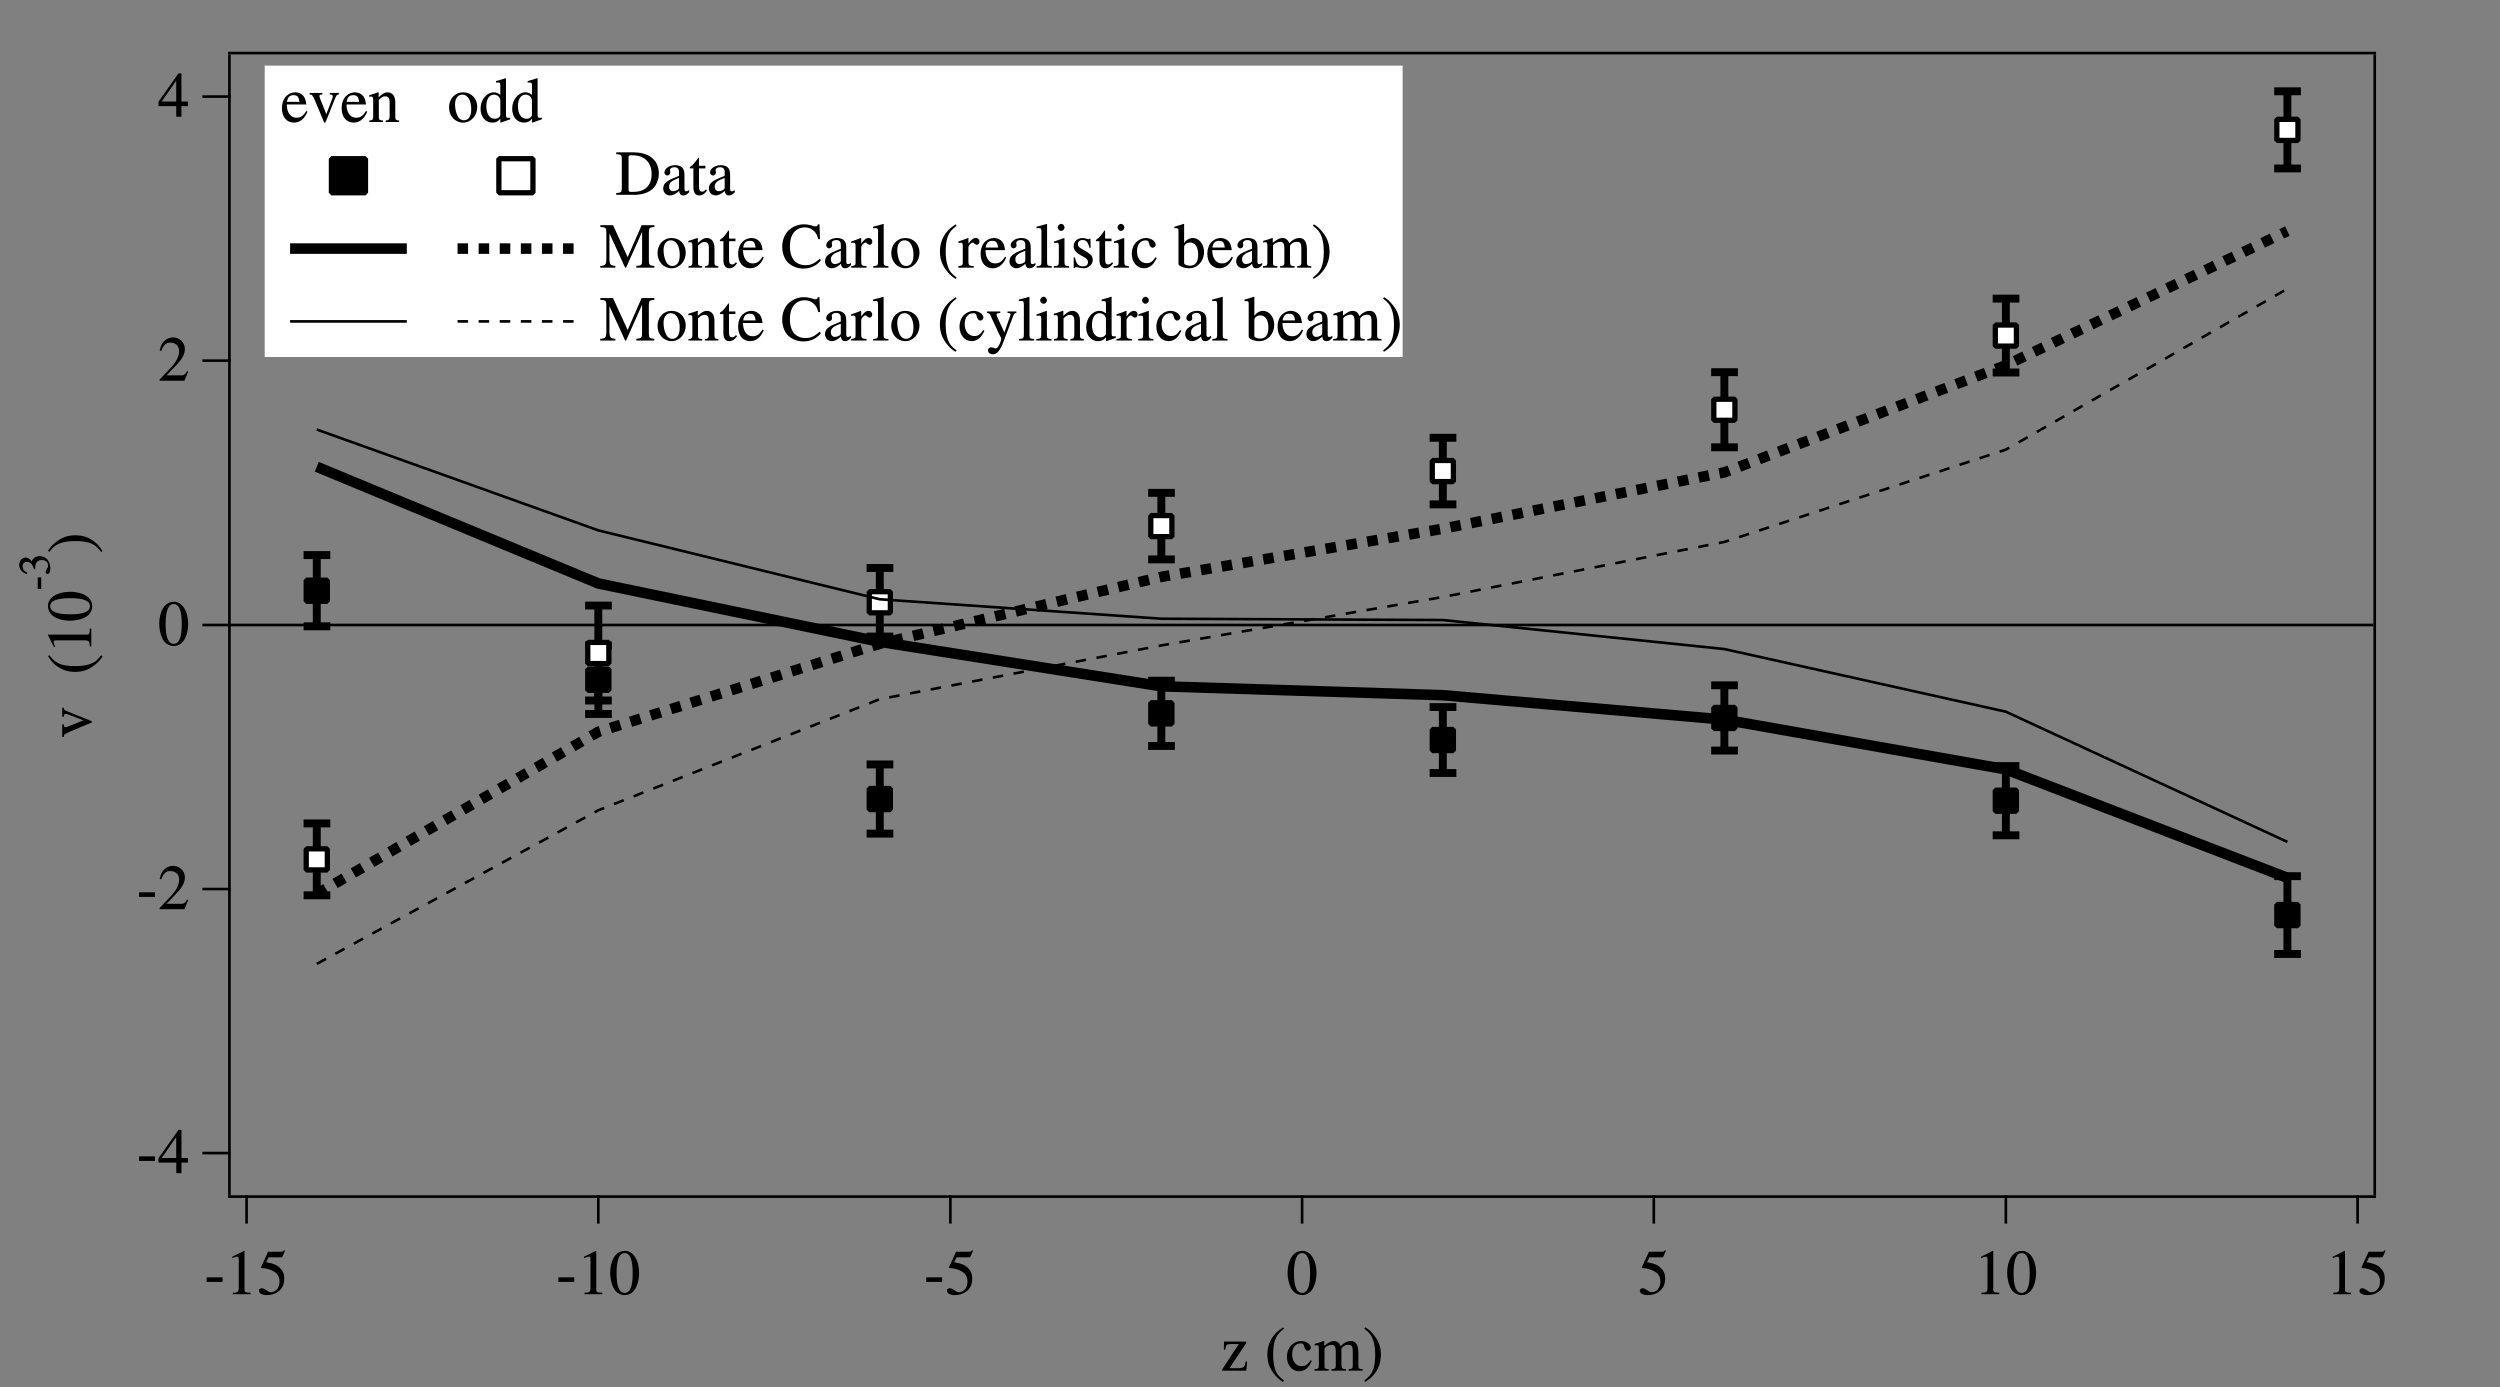 <?xml version="1.0" encoding="UTF-8"?>
<svg xmlns="http://www.w3.org/2000/svg" xmlns:xlink="http://www.w3.org/1999/xlink" width="948pt" height="526pt" viewBox="0 0 948 526" version="1.1">
<rect x="0" y="0" width="948" height="526" fill="#808080" stroke="none"/>
<defs>
<g>
<symbol overflow="visible" id="glyph0-0">
<path style="stroke:none;" d=""/>
</symbol>
<symbol overflow="visible" id="glyph0-1">
<path style="stroke:none;" d="M 0.859 -6.266 L 0.859 -4.656 L 6.891 -4.656 L 6.891 -6.391 L 0.859 -6.391 Z M 0.859 -6.266 "/>
</symbol>
<symbol overflow="visible" id="glyph0-2">
<path style="stroke:none;" d="M 11.328 -5.766 L 8.938 -5.766 L 8.938 -16.438 L 7.812 -16.438 L 0.219 -5.688 L 0.219 -4.016 L 6.969 -4.016 L 6.969 0 L 8.938 0 L 8.938 -4.016 L 11.391 -4.016 L 11.391 -5.766 Z M 7.016 -5.766 L 1.422 -5.766 L 6.938 -13.656 L 6.938 -5.766 Z M 7.016 -5.766 "/>
</symbol>
<symbol overflow="visible" id="glyph0-3">
<path style="stroke:none;" d="M 11.406 -3.5 L 11.078 -3.625 C 10.156 -2.203 9.891 -2.047 8.812 -2.047 L 3.297 -2.047 L 7.125 -6.078 C 9.266 -8.297 10.234 -10.203 10.234 -12.078 C 10.234 -14.469 8.234 -16.438 5.734 -16.438 C 4.422 -16.438 3.125 -15.859 2.234 -14.906 C 1.469 -14.094 1.078 -13.203 0.672 -11.453 L 1.25 -11.297 C 2.25 -13.781 3.078 -14.453 4.734 -14.453 C 6.75 -14.453 8.047 -13.172 8.047 -11.156 C 8.047 -9.281 6.969 -7.125 4.953 -4.984 L 0.641 -0.438 L 0.641 0 L 10.094 0 L 11.484 -3.453 Z M 11.406 -3.5 "/>
</symbol>
<symbol overflow="visible" id="glyph0-4">
<path style="stroke:none;" d="M 4.344 -13.984 L 9.047 -13.984 C 9.438 -13.984 9.578 -14.141 9.656 -14.297 L 10.594 -16.484 L 10.281 -16.734 C 9.891 -16.172 9.703 -16.109 9.203 -16.109 L 4.172 -16.109 L 1.484 -10.25 L 1.516 -10.375 C 1.484 -10.312 1.469 -10.219 1.469 -10.172 C 1.469 -10.062 1.641 -9.891 1.828 -9.891 C 2.594 -9.891 3.547 -9.719 4.531 -9.406 C 7.297 -8.516 8.5 -7.125 8.5 -4.75 C 8.5 -2.453 7.109 -0.766 5.234 -0.766 C 4.75 -0.766 4.375 -0.891 3.656 -1.422 C 2.875 -1.969 2.312 -2.25 1.797 -2.25 C 1.109 -2.25 0.703 -1.844 0.703 -1.25 C 0.703 -0.344 1.891 0.344 3.703 0.344 C 5.719 0.344 7.469 -0.344 8.672 -1.562 C 9.781 -2.641 10.297 -4.078 10.297 -5.906 C 10.297 -7.625 9.828 -8.812 8.625 -10.016 C 7.562 -11.062 6.172 -11.656 3.438 -12.141 Z M 4.344 -13.984 "/>
</symbol>
<symbol overflow="visible" id="glyph1-0">
<path style="stroke:none;" d=""/>
</symbol>
<symbol overflow="visible" id="glyph1-1">
<path style="stroke:none;" d="M 6.094 -16.438 C 4.781 -16.438 3.719 -15.984 2.828 -15.141 C 1.438 -13.797 0.5 -10.969 0.5 -8.156 C 0.5 -5.547 1.312 -2.656 2.453 -1.312 C 3.344 -0.266 4.609 0.344 6 0.344 C 7.219 0.344 8.281 -0.094 9.141 -0.938 C 10.531 -2.25 11.469 -5.109 11.469 -8.016 C 11.469 -12.938 9.234 -16.438 6.094 -16.438 Z M 6.031 -15.594 C 8.047 -15.594 9.047 -12.984 9.047 -7.969 C 9.047 -2.953 8.062 -0.5 6 -0.5 C 3.938 -0.5 2.922 -2.953 2.922 -7.938 C 2.922 -13.031 3.953 -15.594 6.031 -15.594 Z M 6.031 -15.594 "/>
</symbol>
<symbol overflow="visible" id="glyph1-2">
<path style="stroke:none;" d="M 11.406 -3.5 L 11.062 -3.625 C 10.156 -2.203 9.891 -2.047 8.812 -2.047 L 3.281 -2.047 L 7.125 -6.078 C 9.266 -8.297 10.219 -10.203 10.219 -12.078 C 10.219 -14.469 8.234 -16.438 5.734 -16.438 C 4.422 -16.438 3.125 -15.859 2.234 -14.906 C 1.469 -14.094 1.078 -13.203 0.672 -11.453 L 1.25 -11.297 C 2.25 -13.781 3.078 -14.453 4.734 -14.453 C 6.75 -14.453 8.047 -13.172 8.047 -11.156 C 8.047 -9.281 6.953 -7.125 4.938 -4.984 L 0.641 -0.438 L 0.641 0 L 10.078 0 L 11.469 -3.453 Z M 11.406 -3.5 "/>
</symbol>
<symbol overflow="visible" id="glyph1-3">
<path style="stroke:none;" d="M 11.328 -5.766 L 8.922 -5.766 L 8.922 -16.438 L 7.797 -16.438 L 0.219 -5.688 L 0.219 -4.016 L 6.953 -4.016 L 6.953 0 L 8.922 0 L 8.922 -4.016 L 11.375 -4.016 L 11.375 -5.766 Z M 7.016 -5.766 L 1.422 -5.766 L 6.938 -13.656 L 6.938 -5.766 Z M 7.016 -5.766 "/>
</symbol>
<symbol overflow="visible" id="glyph1-4">
<path style="stroke:none;" d="M 4.344 -13.984 L 9.047 -13.984 C 9.438 -13.984 9.578 -14.141 9.641 -14.297 L 10.578 -16.484 L 10.266 -16.734 C 9.891 -16.172 9.703 -16.109 9.188 -16.109 L 4.172 -16.109 L 1.484 -10.25 L 1.516 -10.375 C 1.484 -10.312 1.469 -10.219 1.469 -10.172 C 1.469 -10.062 1.625 -9.891 1.828 -9.891 C 2.594 -9.891 3.547 -9.719 4.531 -9.406 C 7.297 -8.516 8.5 -7.125 8.5 -4.75 C 8.5 -2.453 7.109 -0.766 5.234 -0.766 C 4.75 -0.766 4.375 -0.891 3.641 -1.422 C 2.875 -1.969 2.297 -2.25 1.797 -2.25 C 1.109 -2.25 0.703 -1.844 0.703 -1.25 C 0.703 -0.344 1.891 0.344 3.703 0.344 C 5.719 0.344 7.469 -0.344 8.656 -1.562 C 9.766 -2.641 10.297 -4.078 10.297 -5.906 C 10.297 -7.625 9.812 -8.812 8.609 -10.016 C 7.562 -11.062 6.172 -11.656 3.438 -12.141 Z M 4.344 -13.984 "/>
</symbol>
<symbol overflow="visible" id="glyph1-5">
<path style="stroke:none;" d="M 6.938 -16.391 L 2.594 -14.203 L 2.594 -13.656 C 2.953 -13.828 3.234 -13.938 3.188 -13.922 C 3.75 -14.141 4.156 -14.234 4.391 -14.234 C 4.891 -14.234 5.047 -13.969 5.047 -13.203 L 5.047 -2.328 C 5.047 -1.531 4.875 -1.062 4.484 -0.844 C 4.125 -0.625 3.844 -0.594 2.766 -0.578 L 2.766 0 L 9.5 0 L 9.5 -0.578 C 7.562 -0.594 7.219 -0.719 7.219 -1.875 L 7.219 -16.375 L 6.984 -16.438 Z M 6.938 -16.391 "/>
</symbol>
<symbol overflow="visible" id="glyph1-6">
<path style="stroke:none;" d=""/>
</symbol>
<symbol overflow="visible" id="glyph2-0">
<path style="stroke:none;" d=""/>
</symbol>
<symbol overflow="visible" id="glyph2-1">
<path style="stroke:none;" d=""/>
</symbol>
<symbol overflow="visible" id="glyph2-2">
<path style="stroke:none;" d="M -11.016 -11.453 L -11.016 -8.047 L -10.438 -8.047 C -10.375 -8.875 -10.219 -9.172 -9.766 -9.172 C -9.531 -9.172 -9.234 -9.125 -9 -9.031 L -2.969 -6.719 L -8.969 -4.312 C -9.312 -4.172 -9.641 -4.109 -9.859 -4.109 C -10.297 -4.109 -10.375 -4.312 -10.438 -5.203 L -11.016 -5.203 L -11.016 -0.391 L -10.438 -0.391 C -10.391 -1.375 -10.25 -1.469 -7.781 -2.562 L -0.891 -5.453 C -0.75 -5.5 -0.578 -5.562 -0.391 -5.641 C 0.047 -5.781 0.344 -6 0.344 -6.141 C 0.344 -6.281 -0.078 -6.5 -0.953 -6.859 L -8.656 -9.938 C -10.297 -10.625 -10.375 -10.734 -10.438 -11.5 L -11.016 -11.5 Z M -11.016 -11.453 "/>
</symbol>
<symbol overflow="visible" id="glyph2-3">
<path style="stroke:none;" d="M -16.391 -7.031 C -15.234 -5.25 -14.609 -4.531 -13.516 -3.641 C -11.422 -1.938 -8.953 -1.078 -6.141 -1.078 C -3.094 -1.078 -0.672 -1.984 1.781 -4.109 C 2.922 -5.094 3.453 -5.719 4.266 -7.016 L 3.75 -7.391 C 2.188 -5.406 1.422 -4.75 -0.391 -4.109 C -1.984 -3.531 -3.812 -3.266 -6.219 -3.266 C -8.734 -3.266 -10.703 -3.578 -12.188 -4.219 C -13.688 -4.891 -14.469 -5.594 -15.906 -7.391 L -16.438 -7.078 Z M -16.391 -7.031 "/>
</symbol>
<symbol overflow="visible" id="glyph2-4">
<path style="stroke:none;" d="M -16.391 -6.938 L -14.203 -2.594 L -13.656 -2.594 C -13.828 -2.953 -13.938 -3.234 -13.922 -3.188 C -14.141 -3.75 -14.234 -4.156 -14.234 -4.391 C -14.234 -4.891 -13.969 -5.047 -13.203 -5.047 L -2.328 -5.047 C -1.531 -5.047 -1.062 -4.875 -0.844 -4.484 C -0.625 -4.125 -0.594 -3.844 -0.578 -2.766 L 0 -2.766 L 0 -9.5 L -0.578 -9.5 C -0.594 -7.562 -0.719 -7.219 -1.875 -7.219 L -16.375 -7.219 L -16.438 -6.984 Z M -16.391 -6.938 "/>
</symbol>
<symbol overflow="visible" id="glyph2-5">
<path style="stroke:none;" d="M -16.438 -6.094 C -16.438 -4.781 -15.984 -3.719 -15.141 -2.828 C -13.797 -1.438 -10.969 -0.5 -8.156 -0.5 C -5.547 -0.5 -2.656 -1.312 -1.312 -2.453 C -0.266 -3.344 0.344 -4.609 0.344 -6 C 0.344 -7.219 -0.094 -8.281 -0.938 -9.141 C -2.25 -10.531 -5.109 -11.469 -8.016 -11.469 C -12.938 -11.469 -16.438 -9.234 -16.438 -6.094 Z M -15.594 -6.031 C -15.594 -8.047 -12.984 -9.047 -7.969 -9.047 C -2.953 -9.047 -0.5 -8.062 -0.5 -6 C -0.5 -3.938 -2.953 -2.922 -7.938 -2.922 C -13.031 -2.922 -15.594 -3.953 -15.594 -6.031 Z M -15.594 -6.031 "/>
</symbol>
<symbol overflow="visible" id="glyph3-0">
<path style="stroke:none;" d=""/>
</symbol>
<symbol overflow="visible" id="glyph3-1">
<path style="stroke:none;" d="M -4.438 -0.5 L -3.25 -0.5 L -3.25 -4.922 L -4.578 -4.922 L -4.578 -0.5 Z M -4.438 -0.5 "/>
</symbol>
<symbol overflow="visible" id="glyph3-2">
<path style="stroke:none;" d="M -5.531 -2.578 C -5.531 -3.562 -5.5 -3.953 -5.344 -4.359 C -4.969 -5.391 -4.156 -5.906 -3 -5.906 C -1.594 -5.906 -0.641 -5.094 -0.641 -3.844 C -0.641 -3.391 -0.703 -3.141 -1.109 -2.516 C -1.406 -2.016 -1.578 -1.641 -1.578 -1.359 C -1.578 -0.969 -1.203 -0.578 -0.859 -0.578 C -0.266 -0.578 0.234 -1.453 0.234 -2.625 C 0.234 -3.922 -0.234 -5.328 -0.922 -6.125 C -1.609 -6.906 -2.688 -7.391 -3.797 -7.391 C -4.656 -7.391 -5.531 -7.078 -6.047 -6.594 C -6.422 -6.25 -6.672 -5.844 -6.875 -5.359 C -7.531 -6.359 -8.25 -6.828 -9.156 -6.828 C -10.516 -6.828 -11.594 -5.609 -11.594 -4.062 C -11.594 -3.234 -11.25 -2.391 -10.719 -1.781 C -10.266 -1.281 -9.75 -0.969 -8.641 -0.578 L -8.531 -1.062 C -9.797 -1.781 -10.312 -2.453 -10.312 -3.516 C -10.312 -4.609 -9.719 -5.219 -8.656 -5.219 C -8.062 -5.219 -7.531 -5.016 -7.125 -4.594 C -6.609 -4.078 -6.422 -3.719 -5.969 -2.422 L -5.531 -2.422 Z M -5.531 -2.578 "/>
</symbol>
<symbol overflow="visible" id="glyph4-0">
<path style="stroke:none;" d=""/>
</symbol>
<symbol overflow="visible" id="glyph4-1">
<path style="stroke:none;" d="M 4.219 -0.938 C 3.078 -2.719 2.453 -3.438 1.344 -4.328 C -0.75 -6.031 -3.219 -6.891 -6.031 -6.891 C -9.094 -6.891 -11.5 -5.984 -13.938 -3.875 C -15.094 -2.891 -15.625 -2.266 -16.438 -0.969 L -15.906 -0.578 C -14.359 -2.578 -13.578 -3.203 -11.781 -3.875 C -10.172 -4.453 -8.359 -4.703 -5.953 -4.703 C -3.453 -4.703 -1.422 -4.391 0.047 -3.75 C 1.562 -3.078 2.297 -2.375 3.75 -0.578 L 4.266 -0.891 Z M 4.219 -0.938 "/>
</symbol>
<symbol overflow="visible" id="glyph5-0">
<path style="stroke:none;" d=""/>
</symbol>
<symbol overflow="visible" id="glyph5-1">
<path style="stroke:none;" d="M 0.859 -6.266 L 0.859 -4.656 L 6.891 -4.656 L 6.891 -6.391 L 0.859 -6.391 Z M 0.859 -6.266 "/>
</symbol>
<symbol overflow="visible" id="glyph5-2">
<path style="stroke:none;" d="M 6.938 -16.391 L 2.594 -14.203 L 2.594 -13.656 C 2.953 -13.828 3.234 -13.938 3.188 -13.922 C 3.75 -14.141 4.156 -14.234 4.391 -14.234 C 4.891 -14.234 5.047 -13.969 5.047 -13.203 L 5.047 -2.328 C 5.047 -1.531 4.875 -1.062 4.484 -0.844 C 4.125 -0.625 3.844 -0.594 2.766 -0.578 L 2.766 0 L 9.5 0 L 9.5 -0.578 C 7.562 -0.594 7.219 -0.719 7.219 -1.875 L 7.219 -16.375 L 6.984 -16.438 Z M 6.938 -16.391 "/>
</symbol>
<symbol overflow="visible" id="glyph5-3">
<path style="stroke:none;" d="M 4.344 -13.984 L 9.047 -13.984 C 9.438 -13.984 9.578 -14.141 9.641 -14.297 L 10.578 -16.484 L 10.266 -16.734 C 9.891 -16.172 9.703 -16.109 9.188 -16.109 L 4.172 -16.109 L 1.484 -10.25 L 1.516 -10.375 C 1.484 -10.312 1.469 -10.219 1.469 -10.172 C 1.469 -10.062 1.625 -9.891 1.828 -9.891 C 2.594 -9.891 3.547 -9.719 4.531 -9.406 C 7.297 -8.516 8.5 -7.125 8.5 -4.75 C 8.5 -2.453 7.109 -0.766 5.234 -0.766 C 4.75 -0.766 4.375 -0.891 3.641 -1.422 C 2.875 -1.969 2.297 -2.25 1.797 -2.25 C 1.109 -2.25 0.703 -1.844 0.703 -1.25 C 0.703 -0.344 1.891 0.344 3.703 0.344 C 5.719 0.344 7.469 -0.344 8.656 -1.562 C 9.766 -2.641 10.297 -4.078 10.297 -5.906 C 10.297 -7.625 9.812 -8.812 8.609 -10.016 C 7.562 -11.062 6.172 -11.656 3.438 -12.141 Z M 4.344 -13.984 "/>
</symbol>
<symbol overflow="visible" id="glyph5-4">
<path style="stroke:none;" d="M 6.094 -16.438 C 4.781 -16.438 3.719 -15.984 2.828 -15.141 C 1.438 -13.797 0.5 -10.969 0.5 -8.156 C 0.5 -5.547 1.312 -2.656 2.453 -1.312 C 3.344 -0.266 4.609 0.344 6 0.344 C 7.219 0.344 8.281 -0.094 9.141 -0.938 C 10.531 -2.25 11.469 -5.109 11.469 -8.016 C 11.469 -12.938 9.234 -16.438 6.094 -16.438 Z M 6.031 -15.594 C 8.047 -15.594 9.047 -12.984 9.047 -7.969 C 9.047 -2.953 8.062 -0.5 6 -0.5 C 3.938 -0.5 2.922 -2.953 2.922 -7.938 C 2.922 -13.031 3.953 -15.594 6.031 -15.594 Z M 6.031 -15.594 "/>
</symbol>
<symbol overflow="visible" id="glyph6-0">
<path style="stroke:none;" d=""/>
</symbol>
<symbol overflow="visible" id="glyph6-1">
<path style="stroke:none;" d="M 10 -3.453 L 9.516 -3.547 C 9.25 -2.188 9.141 -1.922 8.828 -1.516 C 8.5 -1.109 7.734 -0.938 6.5 -0.938 L 3.344 -0.938 L 9.688 -10.484 L 9.688 -11.016 L 1.266 -11.016 L 1.203 -7.969 L 1.719 -7.969 C 1.969 -9.812 2.266 -10.078 3.703 -10.078 L 6.844 -10.078 L 0.578 -0.5 L 0.578 0 L 9.719 0 L 10.047 -3.438 Z M 10 -3.453 "/>
</symbol>
<symbol overflow="visible" id="glyph7-0">
<path style="stroke:none;" d=""/>
</symbol>
<symbol overflow="visible" id="glyph7-1">
<path style="stroke:none;" d="M 7.016 -16.391 C 5.25 -15.234 4.531 -14.609 3.641 -13.516 C 1.938 -11.422 1.078 -8.953 1.078 -6.141 C 1.078 -3.094 1.984 -0.672 4.094 1.781 C 5.078 2.922 5.703 3.453 7 4.266 L 7.375 3.75 C 5.391 2.188 4.75 1.422 4.094 -0.391 C 3.516 -1.984 3.266 -3.812 3.266 -6.219 C 3.266 -8.734 3.578 -10.703 4.219 -12.188 C 4.891 -13.688 5.578 -14.469 7.375 -15.906 L 7.078 -16.438 Z M 7.016 -16.391 "/>
</symbol>
<symbol overflow="visible" id="glyph7-2">
<path style="stroke:none;" d="M 9.484 -3.906 C 8.344 -2.234 7.531 -1.703 6.156 -1.703 C 3.984 -1.703 2.5 -3.5 2.5 -6.266 C 2.5 -8.734 3.766 -10.344 5.703 -10.344 C 6.562 -10.344 6.812 -10.172 7.047 -9.281 L 7.188 -8.766 C 7.375 -8.094 7.891 -7.562 8.391 -7.562 C 9.016 -7.562 9.594 -8.109 9.594 -8.656 C 9.594 -10.016 7.859 -11.25 5.844 -11.25 C 4.672 -11.25 3.406 -10.734 2.422 -9.859 C 1.219 -8.812 0.531 -7.109 0.531 -5.203 C 0.531 -2.094 2.5 0.234 5.156 0.234 C 6.234 0.234 7.219 -0.172 8.078 -0.906 C 8.719 -1.484 9.188 -2.141 9.969 -3.672 L 9.516 -3.953 Z M 9.484 -3.906 "/>
</symbol>
<symbol overflow="visible" id="glyph7-3">
<path style="stroke:none;" d="M 0.453 -9.547 C 0.766 -9.625 0.953 -9.641 1.219 -9.641 C 1.844 -9.641 1.984 -9.359 1.984 -8.203 L 1.984 -2.141 C 1.984 -0.844 1.719 -0.594 0.312 -0.578 L 0.312 0 L 5.75 0 L 5.75 -0.578 C 4.438 -0.625 4.125 -0.766 4.125 -1.703 L 4.125 -8.469 C 4.125 -8.516 4.297 -8.688 4.453 -8.859 C 5.062 -9.406 6.062 -9.797 6.906 -9.797 C 7.953 -9.797 8.406 -9.047 8.406 -7.375 L 8.406 -2.156 C 8.406 -0.812 8.219 -0.672 6.781 -0.547 L 6.781 0 L 12.266 0 L 12.266 -0.578 C 10.859 -0.594 10.547 -0.891 10.547 -2.375 L 10.547 -8.375 C 11.234 -9.391 12.016 -9.797 13.109 -9.797 C 14.484 -9.797 14.844 -9.234 14.844 -7.25 L 14.844 -2.188 C 14.844 -0.812 14.719 -0.75 13.25 -0.547 L 13.25 0 L 18.625 0 L 18.625 -0.547 L 17.953 -0.625 C 17.234 -0.672 16.969 -0.984 16.969 -1.922 L 16.969 -6.859 C 16.969 -9.703 15.984 -11.25 14.141 -11.25 C 12.75 -11.25 11.484 -10.578 10.234 -9.266 C 9.844 -10.484 8.984 -11.25 7.688 -11.25 C 6.641 -11.25 5.922 -10.875 4.031 -9.453 L 4.031 -11.188 L 3.812 -11.25 C 2.594 -10.797 1.781 -10.531 0.391 -10.156 L 0.391 -9.531 Z M 0.453 -9.547 "/>
</symbol>
<symbol overflow="visible" id="glyph7-4">
<path style="stroke:none;" d="M 0.938 4.219 C 2.703 3.078 3.422 2.453 4.312 1.344 C 6.016 -0.75 6.875 -3.219 6.875 -6.031 C 6.875 -9.094 5.969 -11.5 3.859 -13.938 C 2.875 -15.094 2.25 -15.625 0.953 -16.438 L 0.578 -15.906 C 2.562 -14.359 3.188 -13.578 3.859 -11.781 C 4.438 -10.172 4.703 -8.359 4.703 -5.953 C 4.703 -3.453 4.391 -1.422 3.734 0.047 C 3.062 1.562 2.375 2.297 0.578 3.75 L 0.891 4.266 Z M 0.938 4.219 "/>
</symbol>
<symbol overflow="visible" id="glyph8-0">
<path style="stroke:none;" d=""/>
</symbol>
<symbol overflow="visible" id="glyph8-1">
<path style="stroke:none;" d=""/>
</symbol>
<symbol overflow="visible" id="glyph8-2">
<path style="stroke:none;" d="M 9.734 -4.109 C 8.594 -2.281 7.609 -1.625 6.062 -1.625 C 4.703 -1.625 3.688 -2.281 3 -3.641 L 3.016 -3.578 C 2.594 -4.484 2.422 -5.281 2.375 -6.641 L 9.781 -6.641 C 9.562 -8.297 9.312 -9.078 8.703 -9.844 C 7.984 -10.703 6.859 -11.25 5.609 -11.25 C 4.406 -11.25 3.234 -10.781 2.328 -9.953 C 1.203 -8.969 0.531 -7.203 0.531 -5.234 C 0.531 -1.922 2.328 0.234 5.078 0.234 C 7.359 0.234 9.203 -1.266 10.234 -3.938 L 9.766 -4.156 Z M 2.422 -7.516 C 2.688 -9.391 3.453 -10.172 4.922 -10.172 C 6.375 -10.172 6.891 -9.594 7.172 -7.625 L 2.453 -7.625 Z M 2.422 -7.516 "/>
</symbol>
<symbol overflow="visible" id="glyph8-3">
<path style="stroke:none;" d="M 11.438 -11.016 L 8.031 -11.016 L 8.031 -10.438 C 8.875 -10.375 9.156 -10.219 9.156 -9.766 C 9.156 -9.531 9.109 -9.234 9.016 -9 L 6.719 -2.969 L 4.312 -8.969 C 4.172 -9.312 4.094 -9.641 4.094 -9.859 C 4.094 -10.297 4.312 -10.375 5.203 -10.438 L 5.203 -11.016 L 0.391 -11.016 L 0.391 -10.438 C 1.359 -10.391 1.469 -10.25 2.562 -7.781 L 5.438 -0.891 C 5.5 -0.75 5.562 -0.578 5.641 -0.391 C 5.781 0.047 6 0.344 6.141 0.344 C 6.281 0.344 6.5 -0.078 6.859 -0.953 L 9.922 -8.656 C 10.625 -10.297 10.719 -10.375 11.484 -10.438 L 11.484 -11.016 Z M 11.438 -11.016 "/>
</symbol>
<symbol overflow="visible" id="glyph8-4">
<path style="stroke:none;" d="M 0.406 -9.578 C 0.547 -9.641 0.766 -9.641 1.031 -9.641 C 1.703 -9.641 1.844 -9.391 1.844 -8.203 L 1.844 -2.25 C 1.844 -0.891 1.656 -0.672 0.359 -0.547 L 0.359 0 L 5.562 0 L 5.562 -0.547 C 4.297 -0.672 3.984 -0.844 3.984 -1.703 L 3.984 -8.406 C 5.109 -9.453 5.609 -9.719 6.406 -9.719 C 7.578 -9.719 8.078 -9.078 8.078 -7.484 L 8.078 -2.469 C 8.078 -0.953 7.844 -0.672 6.578 -0.547 L 6.578 0 L 11.688 0 L 11.688 -0.547 C 10.453 -0.703 10.219 -0.859 10.219 -2.047 L 10.219 -7.531 C 10.219 -9.797 9.109 -11.25 7.344 -11.25 C 6.234 -11.25 5.438 -10.797 3.906 -9.359 L 3.906 -11.188 L 3.688 -11.25 C 2.516 -10.828 1.703 -10.562 0.312 -10.156 L 0.312 -9.531 Z M 0.406 -9.578 "/>
</symbol>
<symbol overflow="visible" id="glyph8-5">
<path style="stroke:none;" d="M 6 -11.25 C 2.875 -11.25 0.625 -8.828 0.625 -5.516 C 0.625 -2.281 2.922 0.234 5.953 0.234 C 8.969 0.234 11.328 -2.406 11.328 -5.719 C 11.328 -8.859 9.062 -11.25 6 -11.25 Z M 5.688 -10.375 C 7.703 -10.375 9.047 -8.156 9.047 -4.875 C 9.047 -2.156 8.031 -0.641 6.234 -0.641 C 5.297 -0.641 4.438 -1.172 3.938 -2.141 C 3.266 -3.391 2.906 -4.984 2.906 -6.703 C 2.906 -8.969 3.984 -10.375 5.688 -10.375 Z M 5.688 -10.375 "/>
</symbol>
<symbol overflow="visible" id="glyph8-6">
<path style="stroke:none;" d="M 8.25 0.234 L 11.828 -1.016 L 11.828 -1.609 C 11.344 -1.578 11.297 -1.578 11.219 -1.578 C 10.359 -1.578 10.219 -1.734 10.219 -2.828 L 10.219 -16.531 L 10.047 -16.609 C 8.891 -16.203 8.062 -15.953 6.453 -15.531 L 6.453 -14.922 C 6.719 -14.969 6.859 -14.969 7.047 -14.969 C 7.938 -14.969 8.078 -14.828 8.078 -13.844 L 8.078 -10.266 C 7.266 -10.938 6.594 -11.25 5.641 -11.25 C 2.875 -11.25 0.578 -8.422 0.578 -5.016 C 0.578 -1.938 2.453 0.234 5.078 0.234 C 6.422 0.234 7.359 -0.266 8.078 -1.25 L 8.078 0.141 Z M 8.078 -2.547 C 8.078 -2.375 7.938 -2.156 7.703 -1.891 C 7.266 -1.422 6.719 -1.219 6.016 -1.219 C 4.031 -1.219 2.766 -3.031 2.766 -5.969 C 2.766 -8.688 3.891 -10.375 5.703 -10.375 C 6.984 -10.375 8.078 -9.344 8.078 -8.062 Z M 8.078 -2.547 "/>
</symbol>
<symbol overflow="visible" id="glyph9-0">
<path style="stroke:none;" d=""/>
</symbol>
<symbol overflow="visible" id="glyph9-1">
<path style="stroke:none;" d=""/>
</symbol>
<symbol overflow="visible" id="glyph9-2">
<path style="stroke:none;" d="M 2.422 -2.719 C 2.422 -0.984 2.203 -0.797 0.312 -0.672 L 0.312 0 L 7.188 0 C 9.969 0 12.516 -0.812 14 -2.156 C 15.562 -3.578 16.469 -5.781 16.469 -8.109 C 16.469 -10.266 15.719 -12.219 14.406 -13.531 C 12.781 -15.188 10.141 -16.109 6.859 -16.109 L 0.312 -16.109 L 0.312 -15.438 C 2.281 -15.266 2.422 -15.141 2.422 -13.375 Z M 4.984 -14.156 C 4.984 -14.906 5.203 -15 6.188 -15 C 8.25 -15 9.75 -14.641 10.906 -13.828 C 12.781 -12.531 13.734 -10.531 13.734 -7.938 C 13.734 -5.109 12.781 -3.172 10.828 -2.047 C 9.609 -1.344 8.266 -1.109 6.188 -1.109 C 5.219 -1.109 4.984 -1.203 4.984 -1.969 Z M 4.984 -14.156 "/>
</symbol>
<symbol overflow="visible" id="glyph9-3">
<path style="stroke:none;" d="M 10.547 -1.75 C 10.141 -1.422 9.906 -1.344 9.547 -1.344 C 8.984 -1.344 8.875 -1.562 8.875 -2.609 L 8.875 -7.297 C 8.875 -8.547 8.719 -9.312 8.359 -9.891 C 7.844 -10.75 6.781 -11.25 5.375 -11.25 C 3.109 -11.25 1.266 -9.953 1.266 -8.453 C 1.266 -7.891 1.828 -7.312 2.375 -7.312 C 2.953 -7.312 3.5 -7.891 3.5 -8.422 C 3.5 -8.516 3.469 -8.641 3.453 -8.812 C 3.406 -9.031 3.375 -9.219 3.375 -9.391 C 3.375 -10.031 4.094 -10.469 5.062 -10.469 C 6.234 -10.469 6.812 -9.859 6.812 -8.562 L 6.812 -7.203 C 3.188 -5.734 2.734 -5.5 1.703 -4.578 C 1.172 -4.109 0.812 -3.219 0.812 -2.422 C 0.812 -0.906 1.938 0.234 3.406 0.234 C 4.453 0.234 5.469 -0.281 6.859 -1.469 C 6.953 -0.359 7.453 0.234 8.438 0.234 C 9.25 0.234 9.781 -0.078 10.641 -1.016 L 10.641 -1.844 Z M 6.812 -3.047 C 6.812 -2.297 6.719 -2.156 6.203 -1.875 C 5.625 -1.531 5.016 -1.375 4.5 -1.375 C 3.672 -1.375 3.047 -2.062 3.047 -3.094 L 3.047 -3.188 C 3.047 -4.609 3.984 -5.375 6.812 -6.406 Z M 6.812 -3.047 "/>
</symbol>
<symbol overflow="visible" id="glyph9-4">
<path style="stroke:none;" d="M 6.109 -11.016 L 3.734 -11.016 L 3.734 -13.688 C 3.734 -13.922 3.672 -14.109 3.5 -14.109 C 3.312 -13.844 3.156 -13.625 3 -13.391 C 2.078 -12.078 1.109 -10.969 0.719 -10.875 C 0.406 -10.656 0.234 -10.422 0.234 -10.297 C 0.234 -10.219 0.281 -10.109 0.406 -10.031 L 1.609 -10.031 L 1.609 -2.906 C 1.609 -0.891 2.391 0.234 3.812 0.234 C 4.984 0.234 5.922 -0.359 6.781 -1.703 L 6.359 -2.062 C 5.828 -1.422 5.469 -1.219 4.938 -1.219 C 4.047 -1.219 3.734 -1.75 3.734 -3.266 L 3.734 -10.031 L 6.156 -10.031 L 6.156 -11.016 Z M 6.109 -11.016 "/>
</symbol>
<symbol overflow="visible" id="glyph10-0">
<path style="stroke:none;" d=""/>
</symbol>
<symbol overflow="visible" id="glyph10-1">
<path style="stroke:none;" d=""/>
</symbol>
<symbol overflow="visible" id="glyph10-2">
<path style="stroke:none;" d="M 16.109 -13.844 L 16.109 -2.969 C 16.109 -0.984 15.891 -0.797 13.922 -0.672 L 13.922 0 L 20.766 0 L 20.766 -0.641 C 18.953 -0.797 18.672 -1.016 18.672 -2.719 L 18.672 -13.375 C 18.672 -15.078 18.938 -15.281 20.766 -15.438 L 20.766 -16.109 L 15.938 -16.109 L 10.625 -3.984 L 5.094 -16.109 L 0.266 -16.109 L 0.266 -15.438 C 2.297 -15.312 2.547 -15.125 2.547 -13.375 L 2.547 -3.625 C 2.547 -1.156 2.281 -0.812 0.219 -0.641 L 0.219 0 L 5.969 0 L 5.969 -0.672 C 4.078 -0.766 3.719 -1.203 3.719 -3.625 L 3.719 -13.297 L 3.594 -13.297 L 9.672 0 L 10.031 0 L 16.219 -13.844 Z M 16.109 -13.844 "/>
</symbol>
<symbol overflow="visible" id="glyph10-3">
<path style="stroke:none;" d="M 6 -11.25 C 2.875 -11.25 0.625 -8.828 0.625 -5.516 C 0.625 -2.281 2.922 0.234 5.953 0.234 C 8.969 0.234 11.328 -2.406 11.328 -5.719 C 11.328 -8.859 9.078 -11.25 6 -11.25 Z M 5.688 -10.375 C 7.703 -10.375 9.047 -8.156 9.047 -4.875 C 9.047 -2.156 8.047 -0.641 6.234 -0.641 C 5.297 -0.641 4.438 -1.172 3.938 -2.141 C 3.266 -3.391 2.906 -4.984 2.906 -6.703 C 2.906 -8.969 3.984 -10.375 5.688 -10.375 Z M 5.688 -10.375 "/>
</symbol>
<symbol overflow="visible" id="glyph10-4">
<path style="stroke:none;" d="M 0.406 -9.578 C 0.547 -9.641 0.766 -9.641 1.031 -9.641 C 1.703 -9.641 1.844 -9.391 1.844 -8.203 L 1.844 -2.25 C 1.844 -0.891 1.656 -0.672 0.359 -0.547 L 0.359 0 L 5.562 0 L 5.562 -0.547 C 4.297 -0.672 3.984 -0.844 3.984 -1.703 L 3.984 -8.406 C 5.109 -9.453 5.609 -9.719 6.406 -9.719 C 7.578 -9.719 8.094 -9.078 8.094 -7.484 L 8.094 -2.469 C 8.094 -0.953 7.844 -0.672 6.578 -0.547 L 6.578 0 L 11.688 0 L 11.688 -0.547 C 10.469 -0.703 10.219 -0.859 10.219 -2.047 L 10.219 -7.531 C 10.219 -9.797 9.125 -11.25 7.344 -11.25 C 6.234 -11.25 5.453 -10.797 3.906 -9.359 L 3.906 -11.188 L 3.703 -11.25 C 2.516 -10.828 1.703 -10.562 0.312 -10.156 L 0.312 -9.531 Z M 0.406 -9.578 "/>
</symbol>
<symbol overflow="visible" id="glyph10-5">
<path style="stroke:none;" d="M 6.125 -11.016 L 3.75 -11.016 L 3.75 -13.688 C 3.75 -13.922 3.672 -14.109 3.5 -14.109 C 3.312 -13.844 3.172 -13.625 3 -13.391 C 2.094 -12.078 1.109 -10.969 0.719 -10.875 C 0.406 -10.656 0.234 -10.422 0.234 -10.297 C 0.234 -10.219 0.281 -10.109 0.406 -10.031 L 1.609 -10.031 L 1.609 -2.906 C 1.609 -0.891 2.406 0.234 3.812 0.234 C 4.984 0.234 5.922 -0.359 6.797 -1.703 L 6.359 -2.062 C 5.828 -1.422 5.469 -1.219 4.938 -1.219 C 4.062 -1.219 3.75 -1.75 3.75 -3.266 L 3.75 -10.031 L 6.172 -10.031 L 6.172 -11.016 Z M 6.125 -11.016 "/>
</symbol>
<symbol overflow="visible" id="glyph10-6">
<path style="stroke:none;" d="M 9.75 -4.109 C 8.594 -2.281 7.609 -1.625 6.078 -1.625 C 4.703 -1.625 3.703 -2.281 3 -3.641 L 3.031 -3.578 C 2.594 -4.484 2.422 -5.281 2.375 -6.641 L 9.797 -6.641 C 9.578 -8.297 9.312 -9.078 8.719 -9.844 C 7.984 -10.703 6.859 -11.25 5.609 -11.25 C 4.422 -11.25 3.234 -10.781 2.328 -9.953 C 1.203 -8.969 0.531 -7.203 0.531 -5.234 C 0.531 -1.922 2.328 0.234 5.094 0.234 C 7.375 0.234 9.219 -1.266 10.25 -3.938 L 9.766 -4.156 Z M 2.422 -7.516 C 2.688 -9.391 3.453 -10.172 4.922 -10.172 C 6.391 -10.172 6.891 -9.594 7.172 -7.625 L 2.453 -7.625 Z M 2.422 -7.516 "/>
</symbol>
<symbol overflow="visible" id="glyph10-7">
<path style="stroke:none;" d="M 14.922 -10.891 L 14.719 -16.438 L 14.141 -16.438 C 13.938 -15.766 13.625 -15.641 13.156 -15.641 C 12.938 -15.641 12.578 -15.719 12.219 -15.859 C 11.047 -16.25 9.844 -16.438 8.719 -16.438 C 6.75 -16.438 4.703 -15.641 3.219 -14.328 C 1.531 -12.844 0.594 -10.531 0.594 -7.891 C 0.594 -5.656 1.344 -3.531 2.562 -2.156 C 4.016 -0.594 6.266 0.344 8.641 0.344 C 11.359 0.344 13.75 -0.797 15.281 -2.828 L 14.766 -3.359 C 12.938 -1.609 11.406 -0.938 9.406 -0.938 C 7.891 -0.938 6.578 -1.375 5.547 -2.281 C 4.219 -3.453 3.5 -5.547 3.5 -8.203 C 3.5 -12.547 5.688 -15.266 9.172 -15.266 C 10.531 -15.266 11.734 -14.781 12.703 -13.828 C 13.469 -13.062 13.797 -12.453 14.281 -10.797 L 14.922 -10.797 Z M 14.922 -10.891 "/>
</symbol>
<symbol overflow="visible" id="glyph10-8">
<path style="stroke:none;" d="M 10.562 -1.75 C 10.156 -1.422 9.906 -1.344 9.547 -1.344 C 9 -1.344 8.875 -1.562 8.875 -2.609 L 8.875 -7.297 C 8.875 -8.547 8.734 -9.312 8.375 -9.891 C 7.844 -10.75 6.797 -11.25 5.375 -11.25 C 3.125 -11.25 1.266 -9.953 1.266 -8.453 C 1.266 -7.891 1.828 -7.312 2.375 -7.312 C 2.953 -7.312 3.5 -7.891 3.5 -8.422 C 3.5 -8.516 3.484 -8.641 3.453 -8.812 C 3.406 -9.031 3.391 -9.219 3.391 -9.391 C 3.391 -10.031 4.109 -10.469 5.062 -10.469 C 6.234 -10.469 6.812 -9.859 6.812 -8.562 L 6.812 -7.203 C 3.188 -5.734 2.734 -5.5 1.703 -4.578 C 1.172 -4.109 0.812 -3.219 0.812 -2.422 C 0.812 -0.906 1.938 0.234 3.406 0.234 C 4.469 0.234 5.469 -0.281 6.859 -1.469 C 6.953 -0.359 7.469 0.234 8.453 0.234 C 9.266 0.234 9.797 -0.078 10.656 -1.016 L 10.656 -1.844 Z M 6.812 -3.047 C 6.812 -2.297 6.719 -2.156 6.219 -1.875 C 5.641 -1.531 5.016 -1.375 4.516 -1.375 C 3.672 -1.375 3.047 -2.062 3.047 -3.094 L 3.047 -3.188 C 3.047 -4.609 3.984 -5.375 6.812 -6.406 Z M 6.812 -3.047 "/>
</symbol>
<symbol overflow="visible" id="glyph10-9">
<path style="stroke:none;" d="M 0.172 -9.359 C 0.5 -9.438 0.719 -9.453 1.016 -9.453 C 1.609 -9.453 1.75 -9.172 1.75 -8.109 L 1.75 -2.109 C 1.75 -0.906 1.656 -0.859 0.047 -0.547 L 0.047 0 L 5.922 0 L 5.922 -0.578 C 4.25 -0.641 3.891 -0.891 3.891 -2.25 L 3.891 -7.656 C 3.891 -8.422 4.875 -9.531 5.516 -9.531 C 5.656 -9.531 5.828 -9.438 6.094 -9.188 C 6.484 -8.859 6.797 -8.688 7.109 -8.688 C 7.688 -8.688 8.094 -9.188 8.094 -9.859 C 8.094 -10.656 7.531 -11.25 6.719 -11.25 C 5.719 -11.25 4.969 -10.656 3.891 -9.125 L 3.891 -11.188 L 3.719 -11.25 C 2.453 -10.734 1.578 -10.422 0.094 -9.938 L 0.094 -9.344 Z M 0.172 -9.359 "/>
</symbol>
<symbol overflow="visible" id="glyph10-10">
<path style="stroke:none;" d="M 0.453 -14.953 L 0.594 -14.953 C 0.859 -14.969 1.156 -15 1.344 -15 C 2.109 -15 2.281 -14.766 2.281 -13.625 L 2.281 -2.188 C 2.281 -0.891 2.016 -0.703 0.438 -0.547 L 0.438 0 L 6.219 0 L 6.219 -0.578 C 4.656 -0.672 4.422 -0.797 4.422 -2.109 L 4.422 -16.516 L 4.25 -16.578 C 3.031 -16.203 2.109 -15.953 0.391 -15.531 L 0.391 -14.953 Z M 0.453 -14.953 "/>
</symbol>
<symbol overflow="visible" id="glyph10-11">
<path style="stroke:none;" d="M 7.031 -16.391 C 5.25 -15.234 4.531 -14.609 3.641 -13.516 C 1.938 -11.422 1.078 -8.953 1.078 -6.141 C 1.078 -3.094 1.984 -0.672 4.109 1.781 C 5.094 2.922 5.719 3.453 7.016 4.266 L 7.391 3.75 C 5.406 2.188 4.75 1.422 4.109 -0.391 C 3.531 -1.984 3.266 -3.812 3.266 -6.219 C 3.266 -8.734 3.578 -10.703 4.219 -12.188 C 4.891 -13.688 5.594 -14.469 7.391 -15.906 L 7.078 -16.438 Z M 7.031 -16.391 "/>
</symbol>
<symbol overflow="visible" id="glyph10-12">
<path style="stroke:none;" d="M 4.203 -11.25 L 0.406 -9.906 L 0.406 -9.344 L 0.672 -9.391 C 0.953 -9.438 1.266 -9.453 1.484 -9.453 C 2.062 -9.453 2.203 -9.172 2.203 -8.109 L 2.203 -2.547 C 2.203 -0.812 2.047 -0.672 0.312 -0.578 L 0.312 0 L 6.125 0 L 6.125 -0.547 C 4.484 -0.703 4.344 -0.812 4.344 -2.547 L 4.344 -11.141 L 4.172 -11.25 Z M 3.078 -16.609 C 2.422 -16.609 1.797 -15.938 1.797 -15.266 C 1.797 -14.594 2.406 -13.938 3.078 -13.938 C 3.766 -13.938 4.375 -14.562 4.375 -15.266 C 4.375 -15.938 3.766 -16.609 3.078 -16.609 Z M 3.078 -16.609 "/>
</symbol>
<symbol overflow="visible" id="glyph10-13">
<path style="stroke:none;" d="M 7.609 -7.625 L 7.516 -11.016 L 7.172 -11.016 L 7.109 -10.922 C 6.891 -10.75 6.906 -10.781 6.812 -10.781 C 6.672 -10.781 6.438 -10.828 6.172 -10.938 C 5.641 -11.141 5.109 -11.234 4.484 -11.234 C 2.594 -11.234 1.156 -9.891 1.156 -8.156 C 1.156 -6.812 1.938 -5.781 3.984 -4.625 L 5.375 -3.844 C 6.219 -3.359 6.594 -2.859 6.594 -2.109 C 6.594 -1.062 5.906 -0.5 4.688 -0.5 C 3.859 -0.5 3.141 -0.766 2.688 -1.297 C 2.188 -1.891 1.984 -2.375 1.656 -3.859 L 1.172 -3.859 L 1.172 0.094 L 1.562 0.094 C 1.75 -0.172 1.828 -0.188 2.109 -0.188 C 2.328 -0.188 2.656 -0.141 3.219 0 C 3.891 0.141 4.531 0.234 4.969 0.234 C 6.812 0.234 8.406 -1.25 8.406 -2.922 C 8.406 -4.125 7.797 -4.984 6.359 -5.859 L 3.766 -7.391 C 3.094 -7.781 2.766 -8.297 2.766 -8.953 C 2.766 -9.906 3.453 -10.484 4.562 -10.484 C 5.922 -10.484 6.578 -9.766 7.156 -7.531 L 7.609 -7.531 Z M 7.609 -7.625 "/>
</symbol>
<symbol overflow="visible" id="glyph10-14">
<path style="stroke:none;" d="M 9.5 -3.906 C 8.359 -2.234 7.531 -1.703 6.172 -1.703 C 3.984 -1.703 2.5 -3.5 2.5 -6.266 C 2.5 -8.734 3.766 -10.344 5.719 -10.344 C 6.578 -10.344 6.812 -10.172 7.062 -9.281 L 7.203 -8.766 C 7.391 -8.094 7.891 -7.562 8.406 -7.562 C 9.031 -7.562 9.594 -8.109 9.594 -8.656 C 9.594 -10.016 7.875 -11.25 5.859 -11.25 C 4.688 -11.25 3.406 -10.734 2.422 -9.859 C 1.219 -8.812 0.531 -7.109 0.531 -5.203 C 0.531 -2.094 2.5 0.234 5.156 0.234 C 6.234 0.234 7.219 -0.172 8.094 -0.906 C 8.734 -1.484 9.188 -2.141 9.984 -3.672 L 9.531 -3.953 Z M 9.5 -3.906 "/>
</symbol>
<symbol overflow="visible" id="glyph10-15">
<path style="stroke:none;" d="M 3.672 -16.562 L 3.547 -16.609 C 2.547 -16.25 1.891 -16.062 0.766 -15.75 L 0 -15.531 L 0 -14.922 C 0.219 -14.969 0.312 -14.969 0.484 -14.969 C 1.438 -14.969 1.578 -14.859 1.578 -13.844 L 1.578 -1.391 C 1.578 -0.641 3.703 0.234 5.609 0.234 C 8.781 0.234 11.281 -2.5 11.281 -5.922 C 11.281 -8.875 9.406 -11.25 7.016 -11.25 C 5.547 -11.25 4.078 -10.219 3.594 -9.047 L 3.719 -9.094 L 3.719 -16.531 Z M 3.719 -7.828 C 3.719 -8.766 4.797 -9.531 6.047 -9.531 C 7.922 -9.531 9.047 -7.75 9.047 -4.828 C 9.047 -2.156 7.969 -0.75 6 -0.75 C 4.75 -0.75 3.719 -1.172 3.719 -1.781 Z M 3.719 -7.828 "/>
</symbol>
<symbol overflow="visible" id="glyph10-16">
<path style="stroke:none;" d="M 0.453 -9.547 C 0.766 -9.625 0.953 -9.641 1.219 -9.641 C 1.844 -9.641 1.984 -9.359 1.984 -8.203 L 1.984 -2.141 C 1.984 -0.844 1.734 -0.594 0.312 -0.578 L 0.312 0 L 5.766 0 L 5.766 -0.578 C 4.438 -0.625 4.125 -0.766 4.125 -1.703 L 4.125 -8.469 C 4.125 -8.516 4.297 -8.688 4.469 -8.859 C 5.062 -9.406 6.078 -9.797 6.906 -9.797 C 7.969 -9.797 8.422 -9.047 8.422 -7.375 L 8.422 -2.156 C 8.422 -0.812 8.234 -0.672 6.797 -0.547 L 6.797 0 L 12.281 0 L 12.281 -0.578 C 10.875 -0.594 10.562 -0.891 10.562 -2.375 L 10.562 -8.375 C 11.25 -9.391 12.031 -9.797 13.125 -9.797 C 14.5 -9.797 14.859 -9.234 14.859 -7.25 L 14.859 -2.188 C 14.859 -0.812 14.734 -0.75 13.266 -0.547 L 13.266 0 L 18.641 0 L 18.641 -0.547 L 17.969 -0.625 C 17.25 -0.672 16.984 -0.984 16.984 -1.922 L 16.984 -6.859 C 16.984 -9.703 16.016 -11.25 14.156 -11.25 C 12.766 -11.25 11.5 -10.578 10.25 -9.266 C 9.859 -10.484 9 -11.25 7.703 -11.25 C 6.641 -11.25 5.922 -10.875 4.031 -9.453 L 4.031 -11.188 L 3.812 -11.25 C 2.594 -10.797 1.781 -10.531 0.391 -10.156 L 0.391 -9.531 Z M 0.453 -9.547 "/>
</symbol>
<symbol overflow="visible" id="glyph10-17">
<path style="stroke:none;" d="M 0.938 4.219 C 2.719 3.078 3.438 2.453 4.312 1.344 C 6.031 -0.75 6.891 -3.219 6.891 -6.031 C 6.891 -9.094 5.969 -11.5 3.859 -13.938 C 2.875 -15.094 2.25 -15.625 0.953 -16.438 L 0.578 -15.906 C 2.562 -14.359 3.188 -13.578 3.859 -11.781 C 4.438 -10.172 4.703 -8.359 4.703 -5.953 C 4.703 -3.453 4.391 -1.422 3.75 0.047 C 3.078 1.562 2.375 2.297 0.578 3.75 L 0.891 4.266 Z M 0.938 4.219 "/>
</symbol>
<symbol overflow="visible" id="glyph11-0">
<path style="stroke:none;" d=""/>
</symbol>
<symbol overflow="visible" id="glyph11-1">
<path style="stroke:none;" d=""/>
</symbol>
<symbol overflow="visible" id="glyph11-2">
<path style="stroke:none;" d="M 16.094 -13.844 L 16.094 -2.969 C 16.094 -0.984 15.875 -0.797 13.906 -0.672 L 13.906 0 L 20.75 0 L 20.75 -0.641 C 18.953 -0.797 18.656 -1.016 18.656 -2.719 L 18.656 -13.375 C 18.656 -15.078 18.922 -15.281 20.75 -15.438 L 20.75 -16.109 L 15.922 -16.109 L 10.625 -3.984 L 5.078 -16.109 L 0.266 -16.109 L 0.266 -15.438 C 2.297 -15.312 2.547 -15.125 2.547 -13.375 L 2.547 -3.625 C 2.547 -1.156 2.281 -0.812 0.219 -0.641 L 0.219 0 L 5.969 0 L 5.969 -0.672 C 4.078 -0.766 3.719 -1.203 3.719 -3.625 L 3.719 -13.297 L 3.594 -13.297 L 9.672 0 L 10.031 0 L 16.219 -13.844 Z M 16.094 -13.844 "/>
</symbol>
<symbol overflow="visible" id="glyph11-3">
<path style="stroke:none;" d="M 6 -11.25 C 2.875 -11.25 0.625 -8.828 0.625 -5.516 C 0.625 -2.281 2.922 0.234 5.953 0.234 C 8.969 0.234 11.328 -2.406 11.328 -5.719 C 11.328 -8.859 9.062 -11.25 6 -11.25 Z M 5.688 -10.375 C 7.703 -10.375 9.047 -8.156 9.047 -4.875 C 9.047 -2.156 8.031 -0.641 6.234 -0.641 C 5.297 -0.641 4.438 -1.172 3.938 -2.141 C 3.266 -3.391 2.906 -4.984 2.906 -6.703 C 2.906 -8.969 3.984 -10.375 5.688 -10.375 Z M 5.688 -10.375 "/>
</symbol>
<symbol overflow="visible" id="glyph11-4">
<path style="stroke:none;" d="M 0.406 -9.578 C 0.547 -9.641 0.766 -9.641 1.031 -9.641 C 1.703 -9.641 1.844 -9.391 1.844 -8.203 L 1.844 -2.25 C 1.844 -0.891 1.656 -0.672 0.359 -0.547 L 0.359 0 L 5.562 0 L 5.562 -0.547 C 4.297 -0.672 3.984 -0.844 3.984 -1.703 L 3.984 -8.406 C 5.109 -9.453 5.609 -9.719 6.406 -9.719 C 7.578 -9.719 8.078 -9.078 8.078 -7.484 L 8.078 -2.469 C 8.078 -0.953 7.844 -0.672 6.578 -0.547 L 6.578 0 L 11.688 0 L 11.688 -0.547 C 10.453 -0.703 10.219 -0.859 10.219 -2.047 L 10.219 -7.531 C 10.219 -9.797 9.109 -11.25 7.344 -11.25 C 6.234 -11.25 5.438 -10.797 3.906 -9.359 L 3.906 -11.188 L 3.688 -11.25 C 2.516 -10.828 1.703 -10.562 0.312 -10.156 L 0.312 -9.531 Z M 0.406 -9.578 "/>
</symbol>
<symbol overflow="visible" id="glyph11-5">
<path style="stroke:none;" d="M 6.109 -11.016 L 3.734 -11.016 L 3.734 -13.688 C 3.734 -13.922 3.672 -14.109 3.5 -14.109 C 3.312 -13.844 3.172 -13.625 3 -13.391 C 2.094 -12.078 1.109 -10.969 0.719 -10.875 C 0.406 -10.656 0.234 -10.422 0.234 -10.297 C 0.234 -10.219 0.281 -10.109 0.406 -10.031 L 1.609 -10.031 L 1.609 -2.906 C 1.609 -0.891 2.406 0.234 3.812 0.234 C 4.984 0.234 5.922 -0.359 6.781 -1.703 L 6.359 -2.062 C 5.828 -1.422 5.469 -1.219 4.938 -1.219 C 4.047 -1.219 3.734 -1.75 3.734 -3.266 L 3.734 -10.031 L 6.156 -10.031 L 6.156 -11.016 Z M 6.109 -11.016 "/>
</symbol>
<symbol overflow="visible" id="glyph11-6">
<path style="stroke:none;" d="M 9.734 -4.109 C 8.594 -2.281 7.609 -1.625 6.062 -1.625 C 4.703 -1.625 3.688 -2.281 3 -3.641 L 3.016 -3.578 C 2.594 -4.484 2.422 -5.281 2.375 -6.641 L 9.781 -6.641 C 9.562 -8.297 9.312 -9.078 8.703 -9.844 C 7.984 -10.703 6.859 -11.25 5.609 -11.25 C 4.406 -11.25 3.234 -10.781 2.328 -9.953 C 1.203 -8.969 0.531 -7.203 0.531 -5.234 C 0.531 -1.922 2.328 0.234 5.078 0.234 C 7.359 0.234 9.203 -1.266 10.234 -3.938 L 9.766 -4.156 Z M 2.422 -7.516 C 2.688 -9.391 3.453 -10.172 4.922 -10.172 C 6.375 -10.172 6.891 -9.594 7.172 -7.625 L 2.453 -7.625 Z M 2.422 -7.516 "/>
</symbol>
<symbol overflow="visible" id="glyph11-7">
<path style="stroke:none;" d="M 14.922 -10.891 L 14.703 -16.438 L 14.125 -16.438 C 13.938 -15.766 13.625 -15.641 13.141 -15.641 C 12.922 -15.641 12.562 -15.719 12.203 -15.859 C 11.031 -16.25 9.828 -16.438 8.703 -16.438 C 6.734 -16.438 4.703 -15.641 3.219 -14.328 C 1.531 -12.844 0.594 -10.531 0.594 -7.891 C 0.594 -5.656 1.344 -3.531 2.562 -2.156 C 4 -0.594 6.266 0.344 8.641 0.344 C 11.344 0.344 13.75 -0.797 15.281 -2.828 L 14.75 -3.359 C 12.922 -1.609 11.391 -0.938 9.406 -0.938 C 7.891 -0.938 6.578 -1.375 5.547 -2.281 C 4.219 -3.453 3.5 -5.547 3.5 -8.203 C 3.5 -12.547 5.688 -15.266 9.156 -15.266 C 10.531 -15.266 11.734 -14.781 12.688 -13.828 C 13.453 -13.062 13.797 -12.453 14.266 -10.797 L 14.922 -10.797 Z M 14.922 -10.891 "/>
</symbol>
<symbol overflow="visible" id="glyph11-8">
<path style="stroke:none;" d="M 10.547 -1.75 C 10.141 -1.422 9.906 -1.344 9.547 -1.344 C 9 -1.344 8.875 -1.562 8.875 -2.609 L 8.875 -7.297 C 8.875 -8.547 8.734 -9.312 8.375 -9.891 C 7.844 -10.75 6.781 -11.25 5.375 -11.25 C 3.125 -11.25 1.266 -9.953 1.266 -8.453 C 1.266 -7.891 1.828 -7.312 2.375 -7.312 C 2.953 -7.312 3.5 -7.891 3.5 -8.422 C 3.5 -8.516 3.484 -8.641 3.453 -8.812 C 3.406 -9.031 3.375 -9.219 3.375 -9.391 C 3.375 -10.031 4.094 -10.469 5.062 -10.469 C 6.234 -10.469 6.812 -9.859 6.812 -8.562 L 6.812 -7.203 C 3.188 -5.734 2.734 -5.5 1.703 -4.578 C 1.172 -4.109 0.812 -3.219 0.812 -2.422 C 0.812 -0.906 1.938 0.234 3.406 0.234 C 4.469 0.234 5.469 -0.281 6.859 -1.469 C 6.953 -0.359 7.453 0.234 8.438 0.234 C 9.266 0.234 9.781 -0.078 10.656 -1.016 L 10.656 -1.844 Z M 6.812 -3.047 C 6.812 -2.297 6.719 -2.156 6.219 -1.875 C 5.641 -1.531 5.016 -1.375 4.516 -1.375 C 3.672 -1.375 3.047 -2.062 3.047 -3.094 L 3.047 -3.188 C 3.047 -4.609 3.984 -5.375 6.812 -6.406 Z M 6.812 -3.047 "/>
</symbol>
<symbol overflow="visible" id="glyph11-9">
<path style="stroke:none;" d="M 0.172 -9.359 C 0.5 -9.438 0.719 -9.453 1 -9.453 C 1.609 -9.453 1.75 -9.172 1.75 -8.109 L 1.75 -2.109 C 1.75 -0.906 1.656 -0.859 0.047 -0.547 L 0.047 0 L 5.922 0 L 5.922 -0.578 C 4.25 -0.641 3.891 -0.891 3.891 -2.25 L 3.891 -7.656 C 3.891 -8.422 4.875 -9.531 5.516 -9.531 C 5.656 -9.531 5.828 -9.438 6.094 -9.188 C 6.469 -8.859 6.781 -8.688 7.094 -8.688 C 7.672 -8.688 8.078 -9.188 8.078 -9.859 C 8.078 -10.656 7.531 -11.25 6.719 -11.25 C 5.703 -11.25 4.969 -10.656 3.891 -9.125 L 3.891 -11.188 L 3.719 -11.25 C 2.453 -10.734 1.578 -10.422 0.094 -9.938 L 0.094 -9.344 Z M 0.172 -9.359 "/>
</symbol>
<symbol overflow="visible" id="glyph11-10">
<path style="stroke:none;" d="M 0.453 -14.953 L 0.594 -14.953 C 0.859 -14.969 1.156 -15 1.344 -15 C 2.109 -15 2.281 -14.766 2.281 -13.625 L 2.281 -2.188 C 2.281 -0.891 2.016 -0.703 0.438 -0.547 L 0.438 0 L 6.219 0 L 6.219 -0.578 C 4.656 -0.672 4.406 -0.797 4.406 -2.109 L 4.406 -16.516 L 4.25 -16.578 C 3.016 -16.203 2.109 -15.953 0.391 -15.531 L 0.391 -14.953 Z M 0.453 -14.953 "/>
</symbol>
<symbol overflow="visible" id="glyph11-11">
<path style="stroke:none;" d="M 7.031 -16.391 C 5.25 -15.234 4.531 -14.609 3.641 -13.516 C 1.938 -11.422 1.078 -8.953 1.078 -6.141 C 1.078 -3.094 1.984 -0.672 4.094 1.781 C 5.078 2.922 5.703 3.453 7 4.266 L 7.391 3.75 C 5.391 2.188 4.75 1.422 4.094 -0.391 C 3.531 -1.984 3.266 -3.812 3.266 -6.219 C 3.266 -8.734 3.578 -10.703 4.219 -12.188 C 4.891 -13.688 5.594 -14.469 7.391 -15.906 L 7.078 -16.438 Z M 7.031 -16.391 "/>
</symbol>
<symbol overflow="visible" id="glyph11-12">
<path style="stroke:none;" d="M 9.5 -3.906 C 8.344 -2.234 7.531 -1.703 6.156 -1.703 C 3.984 -1.703 2.5 -3.5 2.5 -6.266 C 2.5 -8.734 3.766 -10.344 5.703 -10.344 C 6.578 -10.344 6.812 -10.172 7.047 -9.281 L 7.203 -8.766 C 7.391 -8.094 7.891 -7.562 8.391 -7.562 C 9.016 -7.562 9.594 -8.109 9.594 -8.656 C 9.594 -10.016 7.859 -11.25 5.859 -11.25 C 4.672 -11.25 3.406 -10.734 2.422 -9.859 C 1.219 -8.812 0.531 -7.109 0.531 -5.203 C 0.531 -2.094 2.5 0.234 5.156 0.234 C 6.234 0.234 7.219 -0.172 8.078 -0.906 C 8.734 -1.484 9.188 -2.141 9.984 -3.672 L 9.516 -3.953 Z M 9.5 -3.906 "/>
</symbol>
<symbol overflow="visible" id="glyph11-13">
<path style="stroke:none;" d="M 11.391 -11.016 L 8.078 -11.016 L 8.078 -10.438 C 8.922 -10.438 9.234 -10.312 9.234 -9.938 C 9.234 -9.844 9.203 -9.641 9.141 -9.484 L 6.891 -3.031 L 4.172 -8.969 C 4.031 -9.312 3.938 -9.625 3.938 -9.891 C 3.938 -10.312 4.25 -10.391 5.328 -10.438 L 5.328 -11.016 L 0.266 -11.016 L 0.266 -10.469 C 0.953 -10.375 1.297 -10.203 1.484 -9.797 L 4.219 -3.891 L 4.359 -3.531 L 4.672 -2.906 C 5.344 -1.703 5.703 -0.906 5.703 -0.547 C 5.703 -0.188 5.188 1.25 4.766 1.969 C 4.438 2.594 3.953 3 3.625 3 C 3.484 3 3.281 3 2.922 2.812 C 2.562 2.656 2.156 2.562 1.75 2.562 C 1.203 2.562 0.641 3.172 0.641 3.75 C 0.641 4.531 1.484 5.234 2.5 5.234 C 4.094 5.234 5.297 3.797 6.594 0.344 L 10.297 -9.453 C 10.594 -10.219 10.812 -10.375 11.438 -10.438 L 11.438 -11.016 Z M 11.391 -11.016 "/>
</symbol>
<symbol overflow="visible" id="glyph11-14">
<path style="stroke:none;" d="M 4.203 -11.25 L 0.406 -9.906 L 0.406 -9.344 L 0.672 -9.391 C 0.953 -9.438 1.266 -9.453 1.484 -9.453 C 2.062 -9.453 2.203 -9.172 2.203 -8.109 L 2.203 -2.547 C 2.203 -0.812 2.031 -0.672 0.312 -0.578 L 0.312 0 L 6.109 0 L 6.109 -0.547 C 4.484 -0.703 4.344 -0.812 4.344 -2.547 L 4.344 -11.141 L 4.172 -11.25 Z M 3.062 -16.609 C 2.422 -16.609 1.797 -15.938 1.797 -15.266 C 1.797 -14.594 2.406 -13.938 3.062 -13.938 C 3.766 -13.938 4.359 -14.562 4.359 -15.266 C 4.359 -15.938 3.766 -16.609 3.062 -16.609 Z M 3.062 -16.609 "/>
</symbol>
<symbol overflow="visible" id="glyph11-15">
<path style="stroke:none;" d="M 8.25 0.234 L 11.828 -1.016 L 11.828 -1.609 C 11.344 -1.578 11.297 -1.578 11.219 -1.578 C 10.359 -1.578 10.219 -1.734 10.219 -2.828 L 10.219 -16.531 L 10.047 -16.609 C 8.891 -16.203 8.062 -15.953 6.453 -15.531 L 6.453 -14.922 C 6.719 -14.969 6.859 -14.969 7.047 -14.969 C 7.938 -14.969 8.078 -14.828 8.078 -13.844 L 8.078 -10.266 C 7.266 -10.938 6.594 -11.25 5.641 -11.25 C 2.875 -11.25 0.578 -8.422 0.578 -5.016 C 0.578 -1.938 2.453 0.234 5.078 0.234 C 6.422 0.234 7.359 -0.266 8.078 -1.25 L 8.078 0.141 Z M 8.078 -2.547 C 8.078 -2.375 7.938 -2.156 7.703 -1.891 C 7.266 -1.422 6.719 -1.219 6.016 -1.219 C 4.031 -1.219 2.766 -3.031 2.766 -5.969 C 2.766 -8.688 3.891 -10.375 5.703 -10.375 C 6.984 -10.375 8.078 -9.344 8.078 -8.062 Z M 8.078 -2.547 "/>
</symbol>
<symbol overflow="visible" id="glyph11-16">
<path style="stroke:none;" d="M 3.672 -16.562 L 3.547 -16.609 C 2.547 -16.25 1.891 -16.062 0.766 -15.75 L 0 -15.531 L 0 -14.922 C 0.219 -14.969 0.312 -14.969 0.484 -14.969 C 1.438 -14.969 1.578 -14.859 1.578 -13.844 L 1.578 -1.391 C 1.578 -0.641 3.688 0.234 5.609 0.234 C 8.781 0.234 11.266 -2.5 11.266 -5.922 C 11.266 -8.875 9.406 -11.25 7 -11.25 C 5.547 -11.25 4.078 -10.219 3.594 -9.047 L 3.719 -9.094 L 3.719 -16.531 Z M 3.719 -7.828 C 3.719 -8.766 4.797 -9.531 6.047 -9.531 C 7.922 -9.531 9.047 -7.75 9.047 -4.828 C 9.047 -2.156 7.969 -0.75 6 -0.75 C 4.75 -0.75 3.719 -1.172 3.719 -1.781 Z M 3.719 -7.828 "/>
</symbol>
<symbol overflow="visible" id="glyph11-17">
<path style="stroke:none;" d="M 0.453 -9.547 C 0.766 -9.625 0.953 -9.641 1.219 -9.641 C 1.844 -9.641 1.984 -9.359 1.984 -8.203 L 1.984 -2.141 C 1.984 -0.844 1.734 -0.594 0.312 -0.578 L 0.312 0 L 5.75 0 L 5.75 -0.578 C 4.438 -0.625 4.125 -0.766 4.125 -1.703 L 4.125 -8.469 C 4.125 -8.516 4.297 -8.688 4.469 -8.859 C 5.062 -9.406 6.062 -9.797 6.906 -9.797 C 7.969 -9.797 8.422 -9.047 8.422 -7.375 L 8.422 -2.156 C 8.422 -0.812 8.234 -0.672 6.781 -0.547 L 6.781 0 L 12.281 0 L 12.281 -0.578 C 10.859 -0.594 10.547 -0.891 10.547 -2.375 L 10.547 -8.375 C 11.25 -9.391 12.016 -9.797 13.125 -9.797 C 14.484 -9.797 14.844 -9.234 14.844 -7.25 L 14.844 -2.188 C 14.844 -0.812 14.719 -0.75 13.266 -0.547 L 13.266 0 L 18.641 0 L 18.641 -0.547 L 17.969 -0.625 C 17.25 -0.672 16.984 -0.984 16.984 -1.922 L 16.984 -6.859 C 16.984 -9.703 16 -11.25 14.156 -11.25 C 12.766 -11.25 11.484 -10.578 10.234 -9.266 C 9.859 -10.484 9 -11.25 7.703 -11.25 C 6.641 -11.25 5.922 -10.875 4.031 -9.453 L 4.031 -11.188 L 3.812 -11.25 C 2.594 -10.797 1.781 -10.531 0.391 -10.156 L 0.391 -9.531 Z M 0.453 -9.547 "/>
</symbol>
<symbol overflow="visible" id="glyph11-18">
<path style="stroke:none;" d="M 0.938 4.219 C 2.703 3.078 3.438 2.453 4.312 1.344 C 6.016 -0.75 6.891 -3.219 6.891 -6.031 C 6.891 -9.094 5.969 -11.5 3.859 -13.938 C 2.875 -15.094 2.25 -15.625 0.953 -16.438 L 0.578 -15.906 C 2.562 -14.359 3.188 -13.578 3.859 -11.781 C 4.438 -10.172 4.703 -8.359 4.703 -5.953 C 4.703 -3.453 4.391 -1.422 3.734 0.047 C 3.062 1.562 2.375 2.297 0.578 3.75 L 0.891 4.266 Z M 0.938 4.219 "/>
</symbol>
</g>
</defs>
<g id="surface1">
<path style="fill:none;stroke-width:10;stroke-linecap:butt;stroke-linejoin:miter;stroke:rgb(0%,0%,0%);stroke-opacity:1;stroke-miterlimit:1;" d="M 870 5053.789 L 870 727.5 " transform="matrix(0.1,0,0,-0.1,0,526)"/>
<path style="fill:none;stroke-width:10;stroke-linecap:butt;stroke-linejoin:miter;stroke:rgb(0%,0%,0%);stroke-opacity:1;stroke-miterlimit:1;" d="M 9005 5053.789 L 9005 727.5 " transform="matrix(0.1,0,0,-0.1,0,526)"/>
<path style="fill:none;stroke-width:10;stroke-linecap:butt;stroke-linejoin:miter;stroke:rgb(0%,0%,0%);stroke-opacity:1;stroke-miterlimit:1;" d="M 767.5 887.5 L 875 887.5 " transform="matrix(0.1,0,0,-0.1,0,526)"/>
<g style="fill:rgb(0%,0%,0%);fill-opacity:1;">
  <use xlink:href="#glyph0-1" x="51.88" y="444.88"/>
  <use xlink:href="#glyph0-2" x="59.875" y="444.88"/>
</g>
<path style="fill:none;stroke-width:10;stroke-linecap:butt;stroke-linejoin:miter;stroke:rgb(0%,0%,0%);stroke-opacity:1;stroke-miterlimit:1;" d="M 767.5 1888.789 L 875 1888.789 " transform="matrix(0.1,0,0,-0.1,0,526)"/>
<g style="fill:rgb(0%,0%,0%);fill-opacity:1;">
  <use xlink:href="#glyph0-1" x="51.88" y="344.76"/>
  <use xlink:href="#glyph0-3" x="59.875" y="344.76"/>
</g>
<path style="fill:none;stroke-width:10;stroke-linecap:butt;stroke-linejoin:miter;stroke:rgb(0%,0%,0%);stroke-opacity:1;stroke-miterlimit:1;" d="M 767.5 2890 L 875 2890 " transform="matrix(0.1,0,0,-0.1,0,526)"/>
<g style="fill:rgb(0%,0%,0%);fill-opacity:1;">
  <use xlink:href="#glyph1-1" x="59.88" y="244.63"/>
</g>
<path style="fill:none;stroke-width:10;stroke-linecap:butt;stroke-linejoin:miter;stroke:rgb(0%,0%,0%);stroke-opacity:1;stroke-miterlimit:1;" d="M 767.5 3892.5 L 875 3892.5 " transform="matrix(0.1,0,0,-0.1,0,526)"/>
<g style="fill:rgb(0%,0%,0%);fill-opacity:1;">
  <use xlink:href="#glyph1-2" x="59.88" y="144.38"/>
</g>
<path style="fill:none;stroke-width:10;stroke-linecap:butt;stroke-linejoin:miter;stroke:rgb(0%,0%,0%);stroke-opacity:1;stroke-miterlimit:1;" d="M 767.5 4893.789 L 875 4893.789 " transform="matrix(0.1,0,0,-0.1,0,526)"/>
<g style="fill:rgb(0%,0%,0%);fill-opacity:1;">
  <use xlink:href="#glyph1-3" x="59.88" y="44.26"/>
</g>
<path style="fill:none;stroke-width:10;stroke-linecap:butt;stroke-linejoin:miter;stroke:rgb(0%,0%,0%);stroke-opacity:1;stroke-miterlimit:1;" d="M 875 2890 L 9000 2890 " transform="matrix(0.1,0,0,-0.1,0,526)"/>
<g style="fill:rgb(0%,0%,0%);fill-opacity:1;">
  <use xlink:href="#glyph2-1" x="34.62" y="285.87"/>
  <use xlink:href="#glyph2-2" x="34.62" y="279.869"/>
  <use xlink:href="#glyph2-1" x="34.62" y="267.868"/>
  <use xlink:href="#glyph2-1" x="34.62" y="261.867"/>
  <use xlink:href="#glyph2-3" x="34.62" y="255.866"/>
  <use xlink:href="#glyph2-4" x="34.62" y="247.873"/>
  <use xlink:href="#glyph2-5" x="34.62" y="235.872"/>
</g>
<g style="fill:rgb(0%,0%,0%);fill-opacity:1;">
  <use xlink:href="#glyph3-1" x="18.88" y="223.87"/>
  <use xlink:href="#glyph3-2" x="18.88" y="218.273"/>
</g>
<g style="fill:rgb(0%,0%,0%);fill-opacity:1;">
  <use xlink:href="#glyph4-1" x="34.62" y="209.87"/>
</g>
<path style="fill:none;stroke-width:10;stroke-linecap:butt;stroke-linejoin:miter;stroke:rgb(0%,0%,0%);stroke-opacity:1;stroke-miterlimit:1;" d="M 865 722.5 L 9010 722.5 " transform="matrix(0.1,0,0,-0.1,0,526)"/>
<path style="fill:none;stroke-width:10;stroke-linecap:butt;stroke-linejoin:miter;stroke:rgb(0%,0%,0%);stroke-opacity:1;stroke-miterlimit:1;" d="M 865 5058.789 L 9010 5058.789 " transform="matrix(0.1,0,0,-0.1,0,526)"/>
<path style="fill:none;stroke-width:10;stroke-linecap:butt;stroke-linejoin:miter;stroke:rgb(0%,0%,0%);stroke-opacity:1;stroke-miterlimit:1;" d="M 935 620 L 935 727.5 " transform="matrix(0.1,0,0,-0.1,0,526)"/>
<g style="fill:rgb(0%,0%,0%);fill-opacity:1;">
  <use xlink:href="#glyph5-1" x="77.5" y="490.76"/>
  <use xlink:href="#glyph5-2" x="85.494" y="490.76"/>
  <use xlink:href="#glyph5-3" x="97.497" y="490.76"/>
</g>
<path style="fill:none;stroke-width:10;stroke-linecap:butt;stroke-linejoin:miter;stroke:rgb(0%,0%,0%);stroke-opacity:1;stroke-miterlimit:1;" d="M 2268.789 620 L 2268.789 727.5 " transform="matrix(0.1,0,0,-0.1,0,526)"/>
<g style="fill:rgb(0%,0%,0%);fill-opacity:1;">
  <use xlink:href="#glyph5-1" x="210.88" y="490.76"/>
  <use xlink:href="#glyph5-2" x="218.874" y="490.76"/>
  <use xlink:href="#glyph5-4" x="230.877" y="490.76"/>
</g>
<path style="fill:none;stroke-width:10;stroke-linecap:butt;stroke-linejoin:miter;stroke:rgb(0%,0%,0%);stroke-opacity:1;stroke-miterlimit:1;" d="M 3603.789 620 L 3603.789 727.5 " transform="matrix(0.1,0,0,-0.1,0,526)"/>
<g style="fill:rgb(0%,0%,0%);fill-opacity:1;">
  <use xlink:href="#glyph0-1" x="350.38" y="490.76"/>
  <use xlink:href="#glyph0-4" x="358.375" y="490.76"/>
</g>
<path style="fill:none;stroke-width:10;stroke-linecap:butt;stroke-linejoin:miter;stroke:rgb(0%,0%,0%);stroke-opacity:1;stroke-miterlimit:1;" d="M 4937.5 620 L 4937.5 727.5 " transform="matrix(0.1,0,0,-0.1,0,526)"/>
<g style="fill:rgb(0%,0%,0%);fill-opacity:1;">
  <use xlink:href="#glyph1-1" x="487.75" y="490.76"/>
</g>
<path style="fill:none;stroke-width:10;stroke-linecap:butt;stroke-linejoin:miter;stroke:rgb(0%,0%,0%);stroke-opacity:1;stroke-miterlimit:1;" d="M 6271.211 620 L 6271.211 727.5 " transform="matrix(0.1,0,0,-0.1,0,526)"/>
<g style="fill:rgb(0%,0%,0%);fill-opacity:1;">
  <use xlink:href="#glyph1-4" x="621.12" y="490.76"/>
</g>
<path style="fill:none;stroke-width:10;stroke-linecap:butt;stroke-linejoin:miter;stroke:rgb(0%,0%,0%);stroke-opacity:1;stroke-miterlimit:1;" d="M 7606.211 620 L 7606.211 727.5 " transform="matrix(0.1,0,0,-0.1,0,526)"/>
<g style="fill:rgb(0%,0%,0%);fill-opacity:1;">
  <use xlink:href="#glyph1-5" x="748.62" y="490.76"/>
  <use xlink:href="#glyph1-1" x="760.62" y="490.76"/>
</g>
<path style="fill:none;stroke-width:10;stroke-linecap:butt;stroke-linejoin:miter;stroke:rgb(0%,0%,0%);stroke-opacity:1;stroke-miterlimit:1;" d="M 8940 620 L 8940 727.5 " transform="matrix(0.1,0,0,-0.1,0,526)"/>
<g style="fill:rgb(0%,0%,0%);fill-opacity:1;">
  <use xlink:href="#glyph1-5" x="882" y="490.76"/>
  <use xlink:href="#glyph1-4" x="894" y="490.76"/>
</g>
<g style="fill:rgb(0%,0%,0%);fill-opacity:1;">
  <use xlink:href="#glyph6-1" x="462.88" y="519.76"/>
</g>
<g style="fill:rgb(0%,0%,0%);fill-opacity:1;">
  <use xlink:href="#glyph1-6" x="473.5" y="519.76"/>
</g>
<g style="fill:rgb(0%,0%,0%);fill-opacity:1;">
  <use xlink:href="#glyph7-1" x="479.5" y="519.76"/>
  <use xlink:href="#glyph7-2" x="487.481" y="519.76"/>
  <use xlink:href="#glyph7-3" x="498.123" y="519.76"/>
  <use xlink:href="#glyph7-4" x="516.77" y="519.76"/>
</g>
<path style="fill:none;stroke-width:30;stroke-linecap:butt;stroke-linejoin:miter;stroke:rgb(0%,0%,0%);stroke-opacity:1;stroke-miterlimit:1;" d="M 1151.211 3155 L 1252.5 3155 " transform="matrix(0.1,0,0,-0.1,0,526)"/>
<path style="fill:none;stroke-width:30;stroke-linecap:butt;stroke-linejoin:miter;stroke:rgb(0%,0%,0%);stroke-opacity:1;stroke-miterlimit:1;" d="M 1151.211 2885 L 1252.5 2885 " transform="matrix(0.1,0,0,-0.1,0,526)"/>
<path style="fill:none;stroke-width:30;stroke-linecap:butt;stroke-linejoin:miter;stroke:rgb(0%,0%,0%);stroke-opacity:1;stroke-miterlimit:1;" d="M 1201.211 3155 L 1201.211 2885 " transform="matrix(0.1,0,0,-0.1,0,526)"/>
<path style="fill:none;stroke-width:30;stroke-linecap:butt;stroke-linejoin:miter;stroke:rgb(0%,0%,0%);stroke-opacity:1;stroke-miterlimit:1;" d="M 2218.789 2812.5 L 2320 2812.5 " transform="matrix(0.1,0,0,-0.1,0,526)"/>
<path style="fill:none;stroke-width:30;stroke-linecap:butt;stroke-linejoin:miter;stroke:rgb(0%,0%,0%);stroke-opacity:1;stroke-miterlimit:1;" d="M 2218.789 2552.5 L 2320 2552.5 " transform="matrix(0.1,0,0,-0.1,0,526)"/>
<path style="fill:none;stroke-width:30;stroke-linecap:butt;stroke-linejoin:miter;stroke:rgb(0%,0%,0%);stroke-opacity:1;stroke-miterlimit:1;" d="M 2268.789 2812.5 L 2268.789 2552.5 " transform="matrix(0.1,0,0,-0.1,0,526)"/>
<path style="fill:none;stroke-width:30;stroke-linecap:butt;stroke-linejoin:miter;stroke:rgb(0%,0%,0%);stroke-opacity:1;stroke-miterlimit:1;" d="M 3286.211 2361.211 L 3387.5 2361.211 " transform="matrix(0.1,0,0,-0.1,0,526)"/>
<path style="fill:none;stroke-width:30;stroke-linecap:butt;stroke-linejoin:miter;stroke:rgb(0%,0%,0%);stroke-opacity:1;stroke-miterlimit:1;" d="M 3286.211 2098.789 L 3387.5 2098.789 " transform="matrix(0.1,0,0,-0.1,0,526)"/>
<path style="fill:none;stroke-width:30;stroke-linecap:butt;stroke-linejoin:miter;stroke:rgb(0%,0%,0%);stroke-opacity:1;stroke-miterlimit:1;" d="M 3336.211 2361.211 L 3336.211 2098.789 " transform="matrix(0.1,0,0,-0.1,0,526)"/>
<path style="fill:none;stroke-width:30;stroke-linecap:butt;stroke-linejoin:miter;stroke:rgb(0%,0%,0%);stroke-opacity:1;stroke-miterlimit:1;" d="M 4353.789 2678.789 L 4455 2678.789 " transform="matrix(0.1,0,0,-0.1,0,526)"/>
<path style="fill:none;stroke-width:30;stroke-linecap:butt;stroke-linejoin:miter;stroke:rgb(0%,0%,0%);stroke-opacity:1;stroke-miterlimit:1;" d="M 4353.789 2431.211 L 4455 2431.211 " transform="matrix(0.1,0,0,-0.1,0,526)"/>
<path style="fill:none;stroke-width:30;stroke-linecap:butt;stroke-linejoin:miter;stroke:rgb(0%,0%,0%);stroke-opacity:1;stroke-miterlimit:1;" d="M 4403.789 2678.789 L 4403.789 2431.211 " transform="matrix(0.1,0,0,-0.1,0,526)"/>
<path style="fill:none;stroke-width:30;stroke-linecap:butt;stroke-linejoin:miter;stroke:rgb(0%,0%,0%);stroke-opacity:1;stroke-miterlimit:1;" d="M 5421.211 2578.789 L 5522.5 2578.789 " transform="matrix(0.1,0,0,-0.1,0,526)"/>
<path style="fill:none;stroke-width:30;stroke-linecap:butt;stroke-linejoin:miter;stroke:rgb(0%,0%,0%);stroke-opacity:1;stroke-miterlimit:1;" d="M 5421.211 2328.789 L 5522.5 2328.789 " transform="matrix(0.1,0,0,-0.1,0,526)"/>
<path style="fill:none;stroke-width:30;stroke-linecap:butt;stroke-linejoin:miter;stroke:rgb(0%,0%,0%);stroke-opacity:1;stroke-miterlimit:1;" d="M 5471.211 2578.789 L 5471.211 2328.789 " transform="matrix(0.1,0,0,-0.1,0,526)"/>
<path style="fill:none;stroke-width:30;stroke-linecap:butt;stroke-linejoin:miter;stroke:rgb(0%,0%,0%);stroke-opacity:1;stroke-miterlimit:1;" d="M 6488.789 2661.211 L 6590 2661.211 " transform="matrix(0.1,0,0,-0.1,0,526)"/>
<path style="fill:none;stroke-width:30;stroke-linecap:butt;stroke-linejoin:miter;stroke:rgb(0%,0%,0%);stroke-opacity:1;stroke-miterlimit:1;" d="M 6488.789 2413.789 L 6590 2413.789 " transform="matrix(0.1,0,0,-0.1,0,526)"/>
<path style="fill:none;stroke-width:30;stroke-linecap:butt;stroke-linejoin:miter;stroke:rgb(0%,0%,0%);stroke-opacity:1;stroke-miterlimit:1;" d="M 6538.789 2661.211 L 6538.789 2413.789 " transform="matrix(0.1,0,0,-0.1,0,526)"/>
<path style="fill:none;stroke-width:30;stroke-linecap:butt;stroke-linejoin:miter;stroke:rgb(0%,0%,0%);stroke-opacity:1;stroke-miterlimit:1;" d="M 7556.211 2355 L 7657.5 2355 " transform="matrix(0.1,0,0,-0.1,0,526)"/>
<path style="fill:none;stroke-width:30;stroke-linecap:butt;stroke-linejoin:miter;stroke:rgb(0%,0%,0%);stroke-opacity:1;stroke-miterlimit:1;" d="M 7556.211 2092.5 L 7657.5 2092.5 " transform="matrix(0.1,0,0,-0.1,0,526)"/>
<path style="fill:none;stroke-width:30;stroke-linecap:butt;stroke-linejoin:miter;stroke:rgb(0%,0%,0%);stroke-opacity:1;stroke-miterlimit:1;" d="M 7606.211 2355 L 7606.211 2092.5 " transform="matrix(0.1,0,0,-0.1,0,526)"/>
<path style="fill:none;stroke-width:30;stroke-linecap:butt;stroke-linejoin:miter;stroke:rgb(0%,0%,0%);stroke-opacity:1;stroke-miterlimit:1;" d="M 8623.789 1937.5 L 8725 1937.5 " transform="matrix(0.1,0,0,-0.1,0,526)"/>
<path style="fill:none;stroke-width:30;stroke-linecap:butt;stroke-linejoin:miter;stroke:rgb(0%,0%,0%);stroke-opacity:1;stroke-miterlimit:1;" d="M 8623.789 1642.5 L 8725 1642.5 " transform="matrix(0.1,0,0,-0.1,0,526)"/>
<path style="fill:none;stroke-width:30;stroke-linecap:butt;stroke-linejoin:miter;stroke:rgb(0%,0%,0%);stroke-opacity:1;stroke-miterlimit:1;" d="M 8673.789 1937.5 L 8673.789 1642.5 " transform="matrix(0.1,0,0,-0.1,0,526)"/>
<path style="fill-rule:nonzero;fill:rgb(0%,0%,0%);fill-opacity:1;stroke-width:20;stroke-linecap:butt;stroke-linejoin:miter;stroke:rgb(0%,0%,0%);stroke-opacity:1;stroke-miterlimit:1;" d="M 1161.211 2980 L 1241.211 2980 L 1241.211 3060 L 1161.211 3060 Z M 1161.211 2980 " transform="matrix(0.1,0,0,-0.1,0,526)"/>
<path style="fill-rule:nonzero;fill:rgb(0%,0%,0%);fill-opacity:1;stroke-width:20;stroke-linecap:butt;stroke-linejoin:miter;stroke:rgb(0%,0%,0%);stroke-opacity:1;stroke-miterlimit:1;" d="M 2228.789 2642.5 L 2308.789 2642.5 L 2308.789 2722.5 L 2228.789 2722.5 Z M 2228.789 2642.5 " transform="matrix(0.1,0,0,-0.1,0,526)"/>
<path style="fill-rule:nonzero;fill:rgb(0%,0%,0%);fill-opacity:1;stroke-width:20;stroke-linecap:butt;stroke-linejoin:miter;stroke:rgb(0%,0%,0%);stroke-opacity:1;stroke-miterlimit:1;" d="M 3296.211 2190 L 3376.211 2190 L 3376.211 2270 L 3296.211 2270 Z M 3296.211 2190 " transform="matrix(0.1,0,0,-0.1,0,526)"/>
<path style="fill-rule:nonzero;fill:rgb(0%,0%,0%);fill-opacity:1;stroke-width:20;stroke-linecap:butt;stroke-linejoin:miter;stroke:rgb(0%,0%,0%);stroke-opacity:1;stroke-miterlimit:1;" d="M 4363.789 2515 L 4443.789 2515 L 4443.789 2595 L 4363.789 2595 Z M 4363.789 2515 " transform="matrix(0.1,0,0,-0.1,0,526)"/>
<path style="fill-rule:nonzero;fill:rgb(0%,0%,0%);fill-opacity:1;stroke-width:20;stroke-linecap:butt;stroke-linejoin:miter;stroke:rgb(0%,0%,0%);stroke-opacity:1;stroke-miterlimit:1;" d="M 5431.211 2413.789 L 5511.211 2413.789 L 5511.211 2493.789 L 5431.211 2493.789 Z M 5431.211 2413.789 " transform="matrix(0.1,0,0,-0.1,0,526)"/>
<path style="fill-rule:nonzero;fill:rgb(0%,0%,0%);fill-opacity:1;stroke-width:20;stroke-linecap:butt;stroke-linejoin:miter;stroke:rgb(0%,0%,0%);stroke-opacity:1;stroke-miterlimit:1;" d="M 6498.789 2497.5 L 6578.789 2497.5 L 6578.789 2577.5 L 6498.789 2577.5 Z M 6498.789 2497.5 " transform="matrix(0.1,0,0,-0.1,0,526)"/>
<path style="fill-rule:nonzero;fill:rgb(0%,0%,0%);fill-opacity:1;stroke-width:20;stroke-linecap:butt;stroke-linejoin:miter;stroke:rgb(0%,0%,0%);stroke-opacity:1;stroke-miterlimit:1;" d="M 7566.211 2183.789 L 7646.211 2183.789 L 7646.211 2263.789 L 7566.211 2263.789 Z M 7566.211 2183.789 " transform="matrix(0.1,0,0,-0.1,0,526)"/>
<path style="fill-rule:nonzero;fill:rgb(0%,0%,0%);fill-opacity:1;stroke-width:20;stroke-linecap:butt;stroke-linejoin:miter;stroke:rgb(0%,0%,0%);stroke-opacity:1;stroke-miterlimit:1;" d="M 8633.789 1750 L 8713.789 1750 L 8713.789 1830 L 8633.789 1830 Z M 8633.789 1750 " transform="matrix(0.1,0,0,-0.1,0,526)"/>
<path style="fill:none;stroke-width:30;stroke-linecap:butt;stroke-linejoin:miter;stroke:rgb(0%,0%,0%);stroke-opacity:1;stroke-miterlimit:1;" d="M 1151.211 2137.5 L 1252.5 2137.5 " transform="matrix(0.1,0,0,-0.1,0,526)"/>
<path style="fill:none;stroke-width:30;stroke-linecap:butt;stroke-linejoin:miter;stroke:rgb(0%,0%,0%);stroke-opacity:1;stroke-miterlimit:1;" d="M 1151.211 1865 L 1252.5 1865 " transform="matrix(0.1,0,0,-0.1,0,526)"/>
<path style="fill:none;stroke-width:30;stroke-linecap:butt;stroke-linejoin:miter;stroke:rgb(0%,0%,0%);stroke-opacity:1;stroke-miterlimit:1;" d="M 1201.211 2137.5 L 1201.211 1865 " transform="matrix(0.1,0,0,-0.1,0,526)"/>
<path style="fill:none;stroke-width:30;stroke-linecap:butt;stroke-linejoin:miter;stroke:rgb(0%,0%,0%);stroke-opacity:1;stroke-miterlimit:1;" d="M 2218.789 2963.789 L 2320 2963.789 " transform="matrix(0.1,0,0,-0.1,0,526)"/>
<path style="fill:none;stroke-width:30;stroke-linecap:butt;stroke-linejoin:miter;stroke:rgb(0%,0%,0%);stroke-opacity:1;stroke-miterlimit:1;" d="M 2218.789 2603.789 L 2320 2603.789 " transform="matrix(0.1,0,0,-0.1,0,526)"/>
<path style="fill:none;stroke-width:30;stroke-linecap:butt;stroke-linejoin:miter;stroke:rgb(0%,0%,0%);stroke-opacity:1;stroke-miterlimit:1;" d="M 2268.789 2963.789 L 2268.789 2603.789 " transform="matrix(0.1,0,0,-0.1,0,526)"/>
<path style="fill:none;stroke-width:30;stroke-linecap:butt;stroke-linejoin:miter;stroke:rgb(0%,0%,0%);stroke-opacity:1;stroke-miterlimit:1;" d="M 3286.211 3106.211 L 3387.5 3106.211 " transform="matrix(0.1,0,0,-0.1,0,526)"/>
<path style="fill:none;stroke-width:30;stroke-linecap:butt;stroke-linejoin:miter;stroke:rgb(0%,0%,0%);stroke-opacity:1;stroke-miterlimit:1;" d="M 3286.211 2846.211 L 3387.5 2846.211 " transform="matrix(0.1,0,0,-0.1,0,526)"/>
<path style="fill:none;stroke-width:30;stroke-linecap:butt;stroke-linejoin:miter;stroke:rgb(0%,0%,0%);stroke-opacity:1;stroke-miterlimit:1;" d="M 3336.211 3106.211 L 3336.211 2846.211 " transform="matrix(0.1,0,0,-0.1,0,526)"/>
<path style="fill:none;stroke-width:30;stroke-linecap:butt;stroke-linejoin:miter;stroke:rgb(0%,0%,0%);stroke-opacity:1;stroke-miterlimit:1;" d="M 4353.789 3391.211 L 4455 3391.211 " transform="matrix(0.1,0,0,-0.1,0,526)"/>
<path style="fill:none;stroke-width:30;stroke-linecap:butt;stroke-linejoin:miter;stroke:rgb(0%,0%,0%);stroke-opacity:1;stroke-miterlimit:1;" d="M 4353.789 3138.789 L 4455 3138.789 " transform="matrix(0.1,0,0,-0.1,0,526)"/>
<path style="fill:none;stroke-width:30;stroke-linecap:butt;stroke-linejoin:miter;stroke:rgb(0%,0%,0%);stroke-opacity:1;stroke-miterlimit:1;" d="M 4403.789 3391.211 L 4403.789 3138.789 " transform="matrix(0.1,0,0,-0.1,0,526)"/>
<path style="fill:none;stroke-width:30;stroke-linecap:butt;stroke-linejoin:miter;stroke:rgb(0%,0%,0%);stroke-opacity:1;stroke-miterlimit:1;" d="M 5421.211 3600 L 5522.5 3600 " transform="matrix(0.1,0,0,-0.1,0,526)"/>
<path style="fill:none;stroke-width:30;stroke-linecap:butt;stroke-linejoin:miter;stroke:rgb(0%,0%,0%);stroke-opacity:1;stroke-miterlimit:1;" d="M 5421.211 3347.5 L 5522.5 3347.5 " transform="matrix(0.1,0,0,-0.1,0,526)"/>
<path style="fill:none;stroke-width:30;stroke-linecap:butt;stroke-linejoin:miter;stroke:rgb(0%,0%,0%);stroke-opacity:1;stroke-miterlimit:1;" d="M 5471.211 3600 L 5471.211 3347.5 " transform="matrix(0.1,0,0,-0.1,0,526)"/>
<path style="fill:none;stroke-width:30;stroke-linecap:butt;stroke-linejoin:miter;stroke:rgb(0%,0%,0%);stroke-opacity:1;stroke-miterlimit:1;" d="M 6488.789 3848.789 L 6590 3848.789 " transform="matrix(0.1,0,0,-0.1,0,526)"/>
<path style="fill:none;stroke-width:30;stroke-linecap:butt;stroke-linejoin:miter;stroke:rgb(0%,0%,0%);stroke-opacity:1;stroke-miterlimit:1;" d="M 6488.789 3563.789 L 6590 3563.789 " transform="matrix(0.1,0,0,-0.1,0,526)"/>
<path style="fill:none;stroke-width:30;stroke-linecap:butt;stroke-linejoin:miter;stroke:rgb(0%,0%,0%);stroke-opacity:1;stroke-miterlimit:1;" d="M 6538.789 3848.789 L 6538.789 3563.789 " transform="matrix(0.1,0,0,-0.1,0,526)"/>
<path style="fill:none;stroke-width:30;stroke-linecap:butt;stroke-linejoin:miter;stroke:rgb(0%,0%,0%);stroke-opacity:1;stroke-miterlimit:1;" d="M 7556.211 4127.5 L 7657.5 4127.5 " transform="matrix(0.1,0,0,-0.1,0,526)"/>
<path style="fill:none;stroke-width:30;stroke-linecap:butt;stroke-linejoin:miter;stroke:rgb(0%,0%,0%);stroke-opacity:1;stroke-miterlimit:1;" d="M 7556.211 3847.5 L 7657.5 3847.5 " transform="matrix(0.1,0,0,-0.1,0,526)"/>
<path style="fill:none;stroke-width:30;stroke-linecap:butt;stroke-linejoin:miter;stroke:rgb(0%,0%,0%);stroke-opacity:1;stroke-miterlimit:1;" d="M 7606.211 4127.5 L 7606.211 3847.5 " transform="matrix(0.1,0,0,-0.1,0,526)"/>
<path style="fill:none;stroke-width:30;stroke-linecap:butt;stroke-linejoin:miter;stroke:rgb(0%,0%,0%);stroke-opacity:1;stroke-miterlimit:1;" d="M 8623.789 4913.789 L 8725 4913.789 " transform="matrix(0.1,0,0,-0.1,0,526)"/>
<path style="fill:none;stroke-width:30;stroke-linecap:butt;stroke-linejoin:miter;stroke:rgb(0%,0%,0%);stroke-opacity:1;stroke-miterlimit:1;" d="M 8623.789 4621.211 L 8725 4621.211 " transform="matrix(0.1,0,0,-0.1,0,526)"/>
<path style="fill:none;stroke-width:30;stroke-linecap:butt;stroke-linejoin:miter;stroke:rgb(0%,0%,0%);stroke-opacity:1;stroke-miterlimit:1;" d="M 8673.789 4913.789 L 8673.789 4621.211 " transform="matrix(0.1,0,0,-0.1,0,526)"/>
<path style="fill-rule:nonzero;fill:rgb(100%,100%,100%);fill-opacity:1;stroke-width:20;stroke-linecap:butt;stroke-linejoin:miter;stroke:rgb(0%,0%,0%);stroke-opacity:1;stroke-miterlimit:1;" d="M 1161.211 1961.211 L 1241.211 1961.211 L 1241.211 2041.211 L 1161.211 2041.211 Z M 1161.211 1961.211 " transform="matrix(0.1,0,0,-0.1,0,526)"/>
<path style="fill-rule:nonzero;fill:rgb(100%,100%,100%);fill-opacity:1;stroke-width:20;stroke-linecap:butt;stroke-linejoin:miter;stroke:rgb(0%,0%,0%);stroke-opacity:1;stroke-miterlimit:1;" d="M 2228.789 2743.789 L 2308.789 2743.789 L 2308.789 2823.789 L 2228.789 2823.789 Z M 2228.789 2743.789 " transform="matrix(0.1,0,0,-0.1,0,526)"/>
<path style="fill-rule:nonzero;fill:rgb(100%,100%,100%);fill-opacity:1;stroke-width:20;stroke-linecap:butt;stroke-linejoin:miter;stroke:rgb(0%,0%,0%);stroke-opacity:1;stroke-miterlimit:1;" d="M 3296.211 2936.211 L 3376.211 2936.211 L 3376.211 3016.211 L 3296.211 3016.211 Z M 3296.211 2936.211 " transform="matrix(0.1,0,0,-0.1,0,526)"/>
<path style="fill-rule:nonzero;fill:rgb(100%,100%,100%);fill-opacity:1;stroke-width:20;stroke-linecap:butt;stroke-linejoin:miter;stroke:rgb(0%,0%,0%);stroke-opacity:1;stroke-miterlimit:1;" d="M 4363.789 3225 L 4443.789 3225 L 4443.789 3305 L 4363.789 3305 Z M 4363.789 3225 " transform="matrix(0.1,0,0,-0.1,0,526)"/>
<path style="fill-rule:nonzero;fill:rgb(100%,100%,100%);fill-opacity:1;stroke-width:20;stroke-linecap:butt;stroke-linejoin:miter;stroke:rgb(0%,0%,0%);stroke-opacity:1;stroke-miterlimit:1;" d="M 5431.211 3433.789 L 5511.211 3433.789 L 5511.211 3513.789 L 5431.211 3513.789 Z M 5431.211 3433.789 " transform="matrix(0.1,0,0,-0.1,0,526)"/>
<path style="fill-rule:nonzero;fill:rgb(100%,100%,100%);fill-opacity:1;stroke-width:20;stroke-linecap:butt;stroke-linejoin:miter;stroke:rgb(0%,0%,0%);stroke-opacity:1;stroke-miterlimit:1;" d="M 6498.789 3666.211 L 6578.789 3666.211 L 6578.789 3746.211 L 6498.789 3746.211 Z M 6498.789 3666.211 " transform="matrix(0.1,0,0,-0.1,0,526)"/>
<path style="fill-rule:nonzero;fill:rgb(100%,100%,100%);fill-opacity:1;stroke-width:20;stroke-linecap:butt;stroke-linejoin:miter;stroke:rgb(0%,0%,0%);stroke-opacity:1;stroke-miterlimit:1;" d="M 7566.211 3947.5 L 7646.211 3947.5 L 7646.211 4027.5 L 7566.211 4027.5 Z M 7566.211 3947.5 " transform="matrix(0.1,0,0,-0.1,0,526)"/>
<path style="fill-rule:nonzero;fill:rgb(100%,100%,100%);fill-opacity:1;stroke-width:20;stroke-linecap:butt;stroke-linejoin:miter;stroke:rgb(0%,0%,0%);stroke-opacity:1;stroke-miterlimit:1;" d="M 8633.789 4727.5 L 8713.789 4727.5 L 8713.789 4807.5 L 8633.789 4807.5 Z M 8633.789 4727.5 " transform="matrix(0.1,0,0,-0.1,0,526)"/>
<path style="fill:none;stroke-width:40;stroke-linecap:butt;stroke-linejoin:bevel;stroke:rgb(0%,0%,0%);stroke-opacity:1;stroke-miterlimit:1;" d="M 1201.211 3490 L 2268.789 3047.5 L 3336.211 2826.211 L 4403.789 2657.5 L 5471.211 2623.789 L 6538.789 2531.211 L 7606.211 2342.5 L 8673.789 1931.211 " transform="matrix(0.1,0,0,-0.1,0,526)"/>
<path style="fill:none;stroke-width:40;stroke-linecap:butt;stroke-linejoin:bevel;stroke:rgb(0%,0%,0%);stroke-opacity:1;stroke-dasharray:40,40;stroke-miterlimit:1;" d="M 1201.211 1870 L 2268.789 2485 L 3336.211 2818.789 L 4403.789 3072.5 L 5471.211 3255 L 6538.789 3468.789 L 7606.211 3875 L 8673.789 4383.789 " transform="matrix(0.1,0,0,-0.1,0,526)"/>
<path style="fill:none;stroke-width:10;stroke-linecap:butt;stroke-linejoin:bevel;stroke:rgb(0%,0%,0%);stroke-opacity:1;stroke-miterlimit:1;" d="M 1201.211 3631.211 L 2268.789 3248.789 L 3336.211 2987.5 L 4403.789 2913.789 L 5471.211 2908.789 L 6538.789 2798.789 L 7606.211 2561.211 L 8673.789 2067.5 " transform="matrix(0.1,0,0,-0.1,0,526)"/>
<path style="fill:none;stroke-width:10;stroke-linecap:butt;stroke-linejoin:bevel;stroke:rgb(0%,0%,0%);stroke-opacity:1;stroke-dasharray:40,40;stroke-miterlimit:1;" d="M 1201.211 1605 L 2268.789 2187.5 L 3336.211 2608.789 L 4403.789 2812.5 L 5471.211 2996.211 L 6538.789 3205 L 7606.211 3555 L 8673.789 4165 " transform="matrix(0.1,0,0,-0.1,0,526)"/>
<path style=" stroke:none;fill-rule:nonzero;fill:rgb(100%,100%,100%);fill-opacity:1;" d="M 100.379 135.379 L 531.879 135.379 L 531.879 24.879 L 100.379 24.879 Z M 100.379 135.379 "/>
<g style="fill:rgb(0%,0%,0%);fill-opacity:1;">
  <use xlink:href="#glyph8-1" x="100.38" y="46.26"/>
  <use xlink:href="#glyph8-2" x="106.376" y="46.26"/>
  <use xlink:href="#glyph8-3" x="117.026" y="46.26"/>
  <use xlink:href="#glyph8-2" x="129.019" y="46.26"/>
  <use xlink:href="#glyph8-4" x="139.669" y="46.26"/>
  <use xlink:href="#glyph8-1" x="151.662" y="46.26"/>
  <use xlink:href="#glyph8-1" x="157.658" y="46.26"/>
  <use xlink:href="#glyph8-1" x="163.655" y="46.26"/>
  <use xlink:href="#glyph8-5" x="169.651" y="46.26"/>
  <use xlink:href="#glyph8-6" x="181.644" y="46.26"/>
  <use xlink:href="#glyph8-6" x="193.637" y="46.26"/>
</g>
<g style="fill:rgb(0%,0%,0%);fill-opacity:1;">
  <use xlink:href="#glyph1-6" x="100.38" y="73.88"/>
</g>
<path style="fill-rule:nonzero;fill:rgb(0%,0%,0%);fill-opacity:1;stroke-width:20;stroke-linecap:butt;stroke-linejoin:miter;stroke:rgb(0%,0%,0%);stroke-opacity:1;stroke-miterlimit:1;" d="M 1256.719 4529.102 L 1385.898 4529.102 L 1385.898 4658.281 L 1256.719 4658.281 Z M 1256.719 4529.102 " transform="matrix(0.1,0,0,-0.1,0,526)"/>
<g style="fill:rgb(0%,0%,0%);fill-opacity:1;">
  <use xlink:href="#glyph1-6" x="157.88" y="73.88"/>
  <use xlink:href="#glyph1-6" x="163.88" y="73.88"/>
</g>
<path style="fill-rule:nonzero;fill:rgb(100%,100%,100%);fill-opacity:1;stroke-width:20;stroke-linecap:butt;stroke-linejoin:miter;stroke:rgb(0%,0%,0%);stroke-opacity:1;stroke-miterlimit:1;" d="M 1891.719 4529.102 L 2020.898 4529.102 L 2020.898 4658.281 L 1891.719 4658.281 Z M 1891.719 4529.102 " transform="matrix(0.1,0,0,-0.1,0,526)"/>
<g style="fill:rgb(0%,0%,0%);fill-opacity:1;">
  <use xlink:href="#glyph9-1" x="221.38" y="73.88"/>
  <use xlink:href="#glyph9-1" x="227.374" y="73.88"/>
  <use xlink:href="#glyph9-2" x="233.367" y="73.88"/>
  <use xlink:href="#glyph9-3" x="250.677" y="73.88"/>
  <use xlink:href="#glyph9-4" x="261.321" y="73.88"/>
  <use xlink:href="#glyph9-3" x="267.986" y="73.88"/>
</g>
<g style="fill:rgb(0%,0%,0%);fill-opacity:1;">
  <use xlink:href="#glyph1-6" x="100.38" y="101.5"/>
</g>
<path style="fill:none;stroke-width:40;stroke-linecap:butt;stroke-linejoin:miter;stroke:rgb(0%,0%,0%);stroke-opacity:1;stroke-miterlimit:1;" d="M 1100 4317.383 L 1542.617 4317.383 " transform="matrix(0.1,0,0,-0.1,0,526)"/>
<g style="fill:rgb(0%,0%,0%);fill-opacity:1;">
  <use xlink:href="#glyph1-6" x="157.88" y="101.5"/>
  <use xlink:href="#glyph1-6" x="163.88" y="101.5"/>
</g>
<path style="fill:none;stroke-width:40;stroke-linecap:butt;stroke-linejoin:miter;stroke:rgb(0%,0%,0%);stroke-opacity:1;stroke-dasharray:40,40;stroke-miterlimit:1;" d="M 1735 4317.383 L 2177.617 4317.383 " transform="matrix(0.1,0,0,-0.1,0,526)"/>
<g style="fill:rgb(0%,0%,0%);fill-opacity:1;">
  <use xlink:href="#glyph10-1" x="221.38" y="101.5"/>
  <use xlink:href="#glyph10-2" x="227.379" y="101.5"/>
  <use xlink:href="#glyph10-3" x="248.71" y="101.5"/>
  <use xlink:href="#glyph10-4" x="260.708" y="101.5"/>
  <use xlink:href="#glyph10-5" x="272.705" y="101.5"/>
  <use xlink:href="#glyph10-6" x="279.376" y="101.5"/>
  <use xlink:href="#glyph10-1" x="290.029" y="101.5"/>
  <use xlink:href="#glyph10-7" x="296.028" y="101.5"/>
  <use xlink:href="#glyph10-8" x="312.033" y="101.5"/>
  <use xlink:href="#glyph10-9" x="322.686" y="101.5"/>
  <use xlink:href="#glyph10-10" x="330.676" y="101.5"/>
  <use xlink:href="#glyph10-3" x="337.347" y="101.5"/>
  <use xlink:href="#glyph10-1" x="349.344" y="101.5"/>
  <use xlink:href="#glyph10-11" x="355.343" y="101.5"/>
  <use xlink:href="#glyph10-9" x="363.333" y="101.5"/>
  <use xlink:href="#glyph10-6" x="371.324" y="101.5"/>
  <use xlink:href="#glyph10-8" x="381.977" y="101.5"/>
  <use xlink:href="#glyph10-10" x="392.631" y="101.5"/>
  <use xlink:href="#glyph10-12" x="399.302" y="101.5"/>
  <use xlink:href="#glyph10-13" x="405.972" y="101.5"/>
  <use xlink:href="#glyph10-5" x="415.306" y="101.5"/>
  <use xlink:href="#glyph10-12" x="421.977" y="101.5"/>
  <use xlink:href="#glyph10-14" x="428.647" y="101.5"/>
  <use xlink:href="#glyph10-1" x="439.301" y="101.5"/>
  <use xlink:href="#glyph10-15" x="445.3" y="101.5"/>
  <use xlink:href="#glyph10-6" x="457.297" y="101.5"/>
  <use xlink:href="#glyph10-8" x="467.951" y="101.5"/>
  <use xlink:href="#glyph10-16" x="478.605" y="101.5"/>
  <use xlink:href="#glyph10-17" x="497.273" y="101.5"/>
</g>
<g style="fill:rgb(0%,0%,0%);fill-opacity:1;">
  <use xlink:href="#glyph1-6" x="100.38" y="129.13"/>
</g>
<path style="fill:none;stroke-width:10;stroke-linecap:butt;stroke-linejoin:miter;stroke:rgb(0%,0%,0%);stroke-opacity:1;stroke-miterlimit:1;" d="M 1100 4041.211 L 1542.617 4041.211 " transform="matrix(0.1,0,0,-0.1,0,526)"/>
<g style="fill:rgb(0%,0%,0%);fill-opacity:1;">
  <use xlink:href="#glyph1-6" x="157.88" y="129.13"/>
  <use xlink:href="#glyph1-6" x="163.88" y="129.13"/>
</g>
<path style="fill:none;stroke-width:10;stroke-linecap:butt;stroke-linejoin:miter;stroke:rgb(0%,0%,0%);stroke-opacity:1;stroke-dasharray:40,40;stroke-miterlimit:1;" d="M 1735 4041.211 L 2177.617 4041.211 " transform="matrix(0.1,0,0,-0.1,0,526)"/>
<g style="fill:rgb(0%,0%,0%);fill-opacity:1;">
  <use xlink:href="#glyph11-1" x="221.38" y="129.13"/>
  <use xlink:href="#glyph11-2" x="227.378" y="129.13"/>
  <use xlink:href="#glyph11-3" x="248.707" y="129.13"/>
  <use xlink:href="#glyph11-4" x="260.703" y="129.13"/>
  <use xlink:href="#glyph11-5" x="272.699" y="129.13"/>
  <use xlink:href="#glyph11-6" x="279.368" y="129.13"/>
  <use xlink:href="#glyph11-1" x="290.021" y="129.13"/>
  <use xlink:href="#glyph11-7" x="296.019" y="129.13"/>
  <use xlink:href="#glyph11-8" x="312.021" y="129.13"/>
  <use xlink:href="#glyph11-9" x="322.674" y="129.13"/>
  <use xlink:href="#glyph11-10" x="330.663" y="129.13"/>
  <use xlink:href="#glyph11-3" x="337.333" y="129.13"/>
  <use xlink:href="#glyph11-1" x="349.329" y="129.13"/>
  <use xlink:href="#glyph11-11" x="355.327" y="129.13"/>
  <use xlink:href="#glyph11-12" x="363.316" y="129.13"/>
  <use xlink:href="#glyph11-13" x="373.968" y="129.13"/>
  <use xlink:href="#glyph11-10" x="385.964" y="129.13"/>
  <use xlink:href="#glyph11-14" x="392.634" y="129.13"/>
  <use xlink:href="#glyph11-4" x="399.304" y="129.13"/>
  <use xlink:href="#glyph11-15" x="411.3" y="129.13"/>
  <use xlink:href="#glyph11-9" x="423.296" y="129.13"/>
  <use xlink:href="#glyph11-14" x="431.285" y="129.13"/>
  <use xlink:href="#glyph11-12" x="437.955" y="129.13"/>
  <use xlink:href="#glyph11-8" x="448.607" y="129.13"/>
  <use xlink:href="#glyph11-10" x="459.26" y="129.13"/>
  <use xlink:href="#glyph11-1" x="465.929" y="129.13"/>
  <use xlink:href="#glyph11-16" x="471.927" y="129.13"/>
  <use xlink:href="#glyph11-6" x="483.923" y="129.13"/>
  <use xlink:href="#glyph11-8" x="494.576" y="129.13"/>
  <use xlink:href="#glyph11-17" x="505.228" y="129.13"/>
  <use xlink:href="#glyph11-18" x="523.894" y="129.13"/>
</g>
</g>
</svg>
